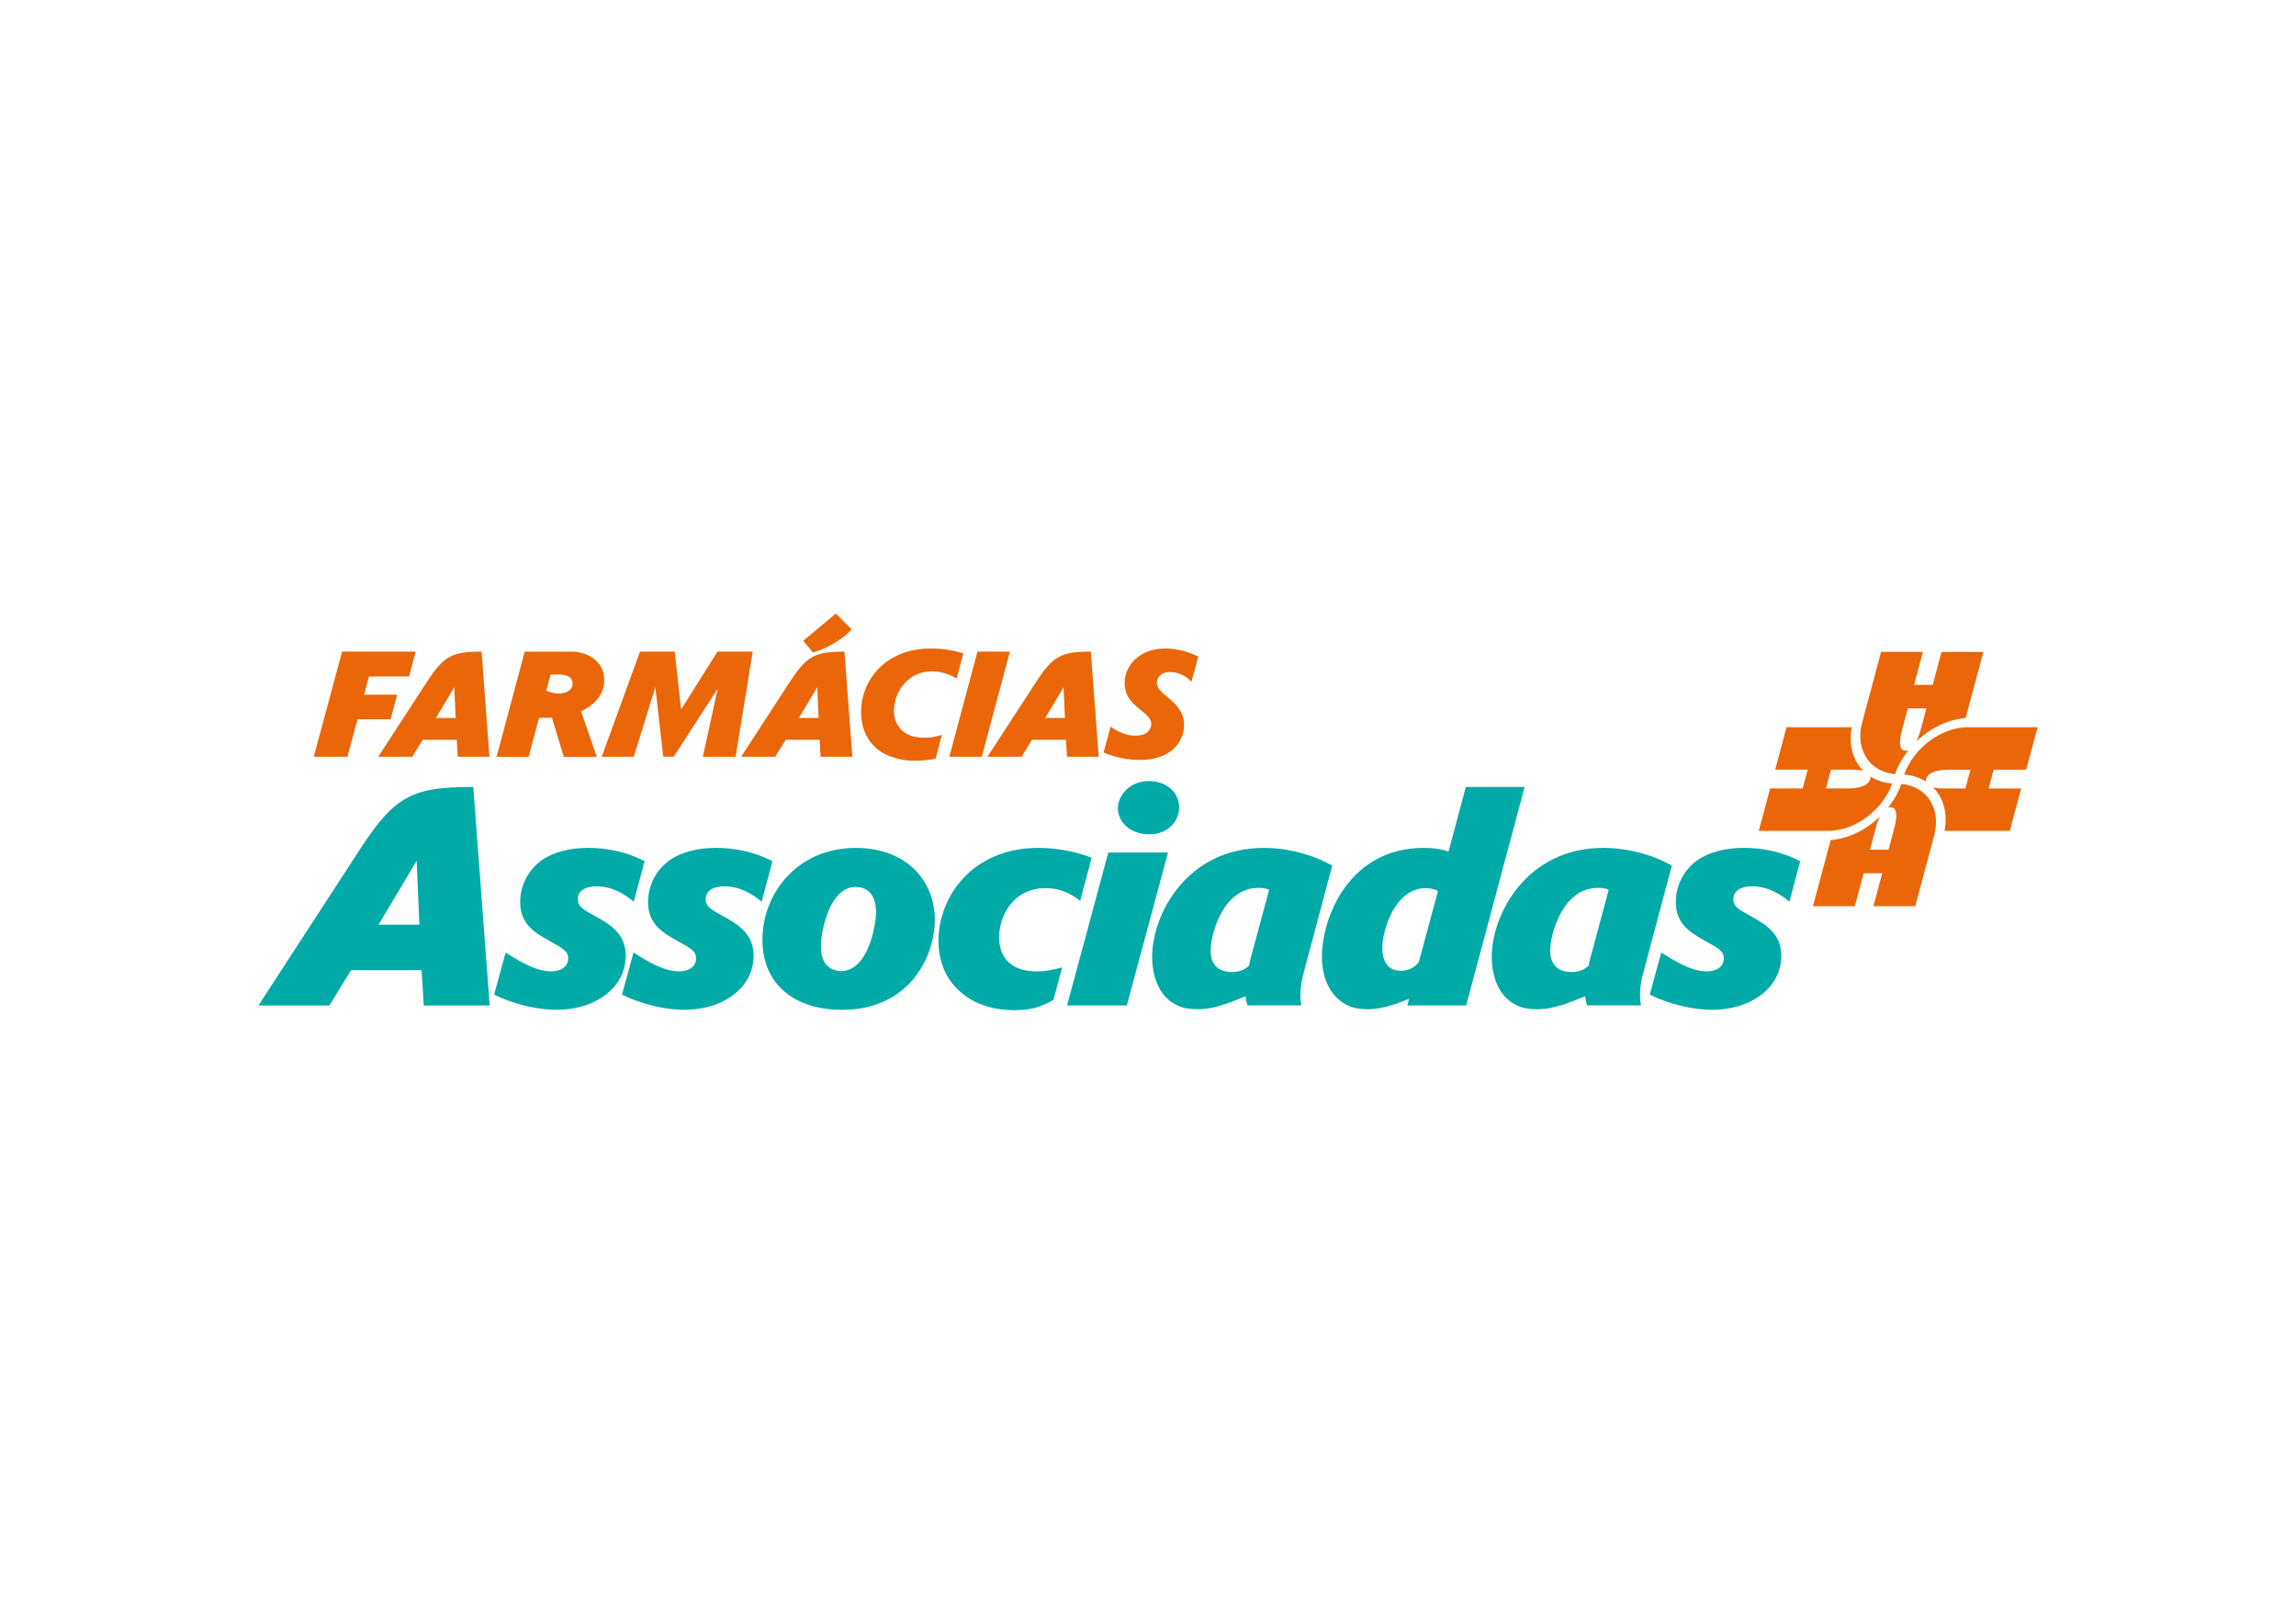<?xml version="1.0" encoding="utf-8"?>
<!-- Generator: Adobe Illustrator 24.0.2, SVG Export Plug-In . SVG Version: 6.00 Build 0)  -->
<svg version="1.1" id="Layer_1" xmlns="http://www.w3.org/2000/svg" xmlns:xlink="http://www.w3.org/1999/xlink" x="0px" y="0px"
	 viewBox="0 0 841.89 595.28" style="enable-background:new 0 0 841.89 595.28;" xml:space="preserve">
<style type="text/css">
	.st0{fill:#004E9C;}
	.st1{fill-rule:evenodd;clip-rule:evenodd;fill:#F18F2D;}
	.st2{fill-rule:evenodd;clip-rule:evenodd;fill:#31A847;}
	.st3{fill:#EB1B2E;}
	.st4{fill:#2E3190;}
	.st5{fill:#231F20;}
	.st6{fill:#524F9F;}
	.st7{fill-rule:evenodd;clip-rule:evenodd;fill:#D82432;}
	.st8{fill-rule:evenodd;clip-rule:evenodd;fill:#08542A;}
	.st9{fill-rule:evenodd;clip-rule:evenodd;fill:#003659;}
	.st10{fill:#00ACB4;}
	.st11{fill-rule:evenodd;clip-rule:evenodd;fill:#D32E12;}
	.st12{fill-rule:evenodd;clip-rule:evenodd;fill:#201C6F;}
	.st13{fill-rule:evenodd;clip-rule:evenodd;fill:#88C43E;}
	.st14{fill:#201C6F;}
	.st15{fill:#009AD7;}
	.st16{fill:#FFC905;}
	
		.st17{fill-rule:evenodd;clip-rule:evenodd;fill:#FFFFFF;stroke:#000000;stroke-width:0.037;stroke-linecap:square;stroke-miterlimit:10;}
	.st18{fill:#E10613;}
	.st19{fill-rule:evenodd;clip-rule:evenodd;fill:#A8C711;}
	.st20{fill-rule:evenodd;clip-rule:evenodd;fill:#1B3F90;}
	.st21{fill:#A8C711;}
	.st22{fill:#1B3F90;}
	.st23{fill:#EC1B23;}
	.st24{fill:#114263;}
	.st25{fill:#57585A;}
	.st26{fill:#6C6D70;}
	.st27{fill:#C3141B;}
	.st28{fill-rule:evenodd;clip-rule:evenodd;fill:#C3141B;}
	.st29{fill:#FDFDFD;}
	.st30{fill:#6C6D71;}
	.st31{fill-rule:evenodd;clip-rule:evenodd;fill:#92BF1F;}
	.st32{fill:#312781;}
	.st33{fill:#EB0C6E;}
	.st34{fill:#034EA0;}
	.st35{fill-rule:evenodd;clip-rule:evenodd;fill:#FDFDFD;}
	.st36{fill-rule:evenodd;clip-rule:evenodd;fill:#CFE299;}
	.st37{fill-rule:evenodd;clip-rule:evenodd;fill:#A4CD37;}
	.st38{fill-rule:evenodd;clip-rule:evenodd;fill:#005E9C;}
	.st39{fill:none;stroke:#005E9C;stroke-width:18.652;stroke-miterlimit:10;}
	.st40{fill-rule:evenodd;clip-rule:evenodd;fill:#EC1B23;}
	.st41{fill-rule:evenodd;clip-rule:evenodd;fill:#FFFFFF;}
	.st42{fill-rule:evenodd;clip-rule:evenodd;fill:#224050;}
	.st43{fill-rule:evenodd;clip-rule:evenodd;fill:#D4166F;}
	.st44{fill-rule:evenodd;clip-rule:evenodd;fill:#0099A2;}
	.st45{fill-rule:evenodd;clip-rule:evenodd;fill:#0086CA;}
	.st46{fill:#00AAA7;}
	.st47{fill:#EA6608;}
	.st48{fill:#002F67;}
	.st49{fill:#1B1C20;}
	.st50{fill:#E30081;}
	.st51{fill:#009EB5;}
	.st52{fill-rule:evenodd;clip-rule:evenodd;fill:#00614F;}
	.st53{fill-rule:evenodd;clip-rule:evenodd;fill:#C72342;}
	.st54{fill-rule:evenodd;clip-rule:evenodd;fill:#EC1745;}
	.st55{fill:#C72342;}
	.st56{fill-rule:evenodd;clip-rule:evenodd;fill:#1D1D1B;}
	.st57{fill-rule:evenodd;clip-rule:evenodd;fill:#E10613;}
	.st58{fill-rule:evenodd;clip-rule:evenodd;fill:#009440;stroke:#FFFFFF;stroke-width:1.133;stroke-miterlimit:22.926;}
	.st59{fill-rule:evenodd;clip-rule:evenodd;fill:#009440;}
	.st60{fill-rule:evenodd;clip-rule:evenodd;fill:#C41015;}
	.st61{fill-rule:evenodd;clip-rule:evenodd;fill:#2B2725;}
	.st62{fill-rule:evenodd;clip-rule:evenodd;fill:#FF9B04;}
	.st63{fill-rule:evenodd;clip-rule:evenodd;fill:#F04F12;}
	.st64{fill-rule:evenodd;clip-rule:evenodd;fill:#E62714;}
	.st65{fill-rule:evenodd;clip-rule:evenodd;fill:#FB7216;}
	.st66{fill-rule:evenodd;clip-rule:evenodd;fill:#FFCF00;}
	.st67{fill-rule:evenodd;clip-rule:evenodd;fill:#FD850C;}
	.st68{fill-rule:evenodd;clip-rule:evenodd;fill:#78BF93;}
	.st69{fill-rule:evenodd;clip-rule:evenodd;fill:#312781;}
	.st70{fill:#78BF93;}
	.st71{fill-rule:evenodd;clip-rule:evenodd;fill:#00657D;}
	.st72{fill-rule:evenodd;clip-rule:evenodd;fill:#B02C6A;}
	.st73{fill-rule:evenodd;clip-rule:evenodd;fill:#A4A8AB;}
	.st74{fill:#A4A8AB;}
	.st75{fill-rule:evenodd;clip-rule:evenodd;fill:#FFF000;}
	
		.st76{fill-rule:evenodd;clip-rule:evenodd;fill:#41C6F3;stroke:#00B8F0;stroke-width:0.595;stroke-linejoin:round;stroke-miterlimit:10;}
	.st77{fill:none;stroke:#A9DFF8;stroke-width:1.502;stroke-miterlimit:10;}
	.st78{fill:#0066B2;}
	.st79{fill:#A5A8AA;}
	.st80{clip-path:url(#SVGID_6_);fill:#EC1B23;}
	.st81{clip-path:url(#SVGID_6_);fill:#EB1B23;}
	.st82{clip-path:url(#SVGID_6_);fill:#EA1B23;}
	.st83{clip-path:url(#SVGID_6_);fill:#EA1A22;}
	.st84{clip-path:url(#SVGID_6_);fill:#E91A22;}
	.st85{clip-path:url(#SVGID_6_);fill:#E81A22;}
	.st86{clip-path:url(#SVGID_6_);fill:#E71A22;}
	.st87{clip-path:url(#SVGID_6_);fill:#E61A22;}
	.st88{clip-path:url(#SVGID_6_);fill:#E61921;}
	.st89{clip-path:url(#SVGID_6_);fill:#E51921;}
	.st90{clip-path:url(#SVGID_6_);fill:#E41921;}
	.st91{clip-path:url(#SVGID_6_);fill:#E31921;}
	.st92{clip-path:url(#SVGID_6_);fill:#E21921;}
	.st93{clip-path:url(#SVGID_6_);fill:#E21820;}
	.st94{clip-path:url(#SVGID_6_);fill:#E11820;}
	.st95{clip-path:url(#SVGID_6_);fill:#E01820;}
	.st96{clip-path:url(#SVGID_6_);fill:#DF1820;}
	.st97{clip-path:url(#SVGID_6_);fill:#DE171F;}
	.st98{clip-path:url(#SVGID_6_);fill:#DD171F;}
	.st99{clip-path:url(#SVGID_6_);fill:#DC171F;}
	.st100{clip-path:url(#SVGID_6_);fill:#DB171F;}
	.st101{clip-path:url(#SVGID_6_);fill:#DA161E;}
	.st102{clip-path:url(#SVGID_6_);fill:#D9161E;}
	.st103{clip-path:url(#SVGID_6_);fill:#D8161E;}
	.st104{clip-path:url(#SVGID_6_);fill:#D7161E;}
	.st105{clip-path:url(#SVGID_6_);fill:#D7151D;}
	.st106{clip-path:url(#SVGID_6_);fill:#D6151D;}
	.st107{clip-path:url(#SVGID_6_);fill:#D5151D;}
	.st108{clip-path:url(#SVGID_6_);fill:#D4151D;}
	.st109{clip-path:url(#SVGID_6_);fill:#D3151D;}
	.st110{clip-path:url(#SVGID_6_);fill:#D2141C;}
	.st111{clip-path:url(#SVGID_6_);fill:#D1141C;}
	.st112{clip-path:url(#SVGID_6_);fill:#D0141C;}
	.st113{clip-path:url(#SVGID_6_);fill:#CF141C;}
	.st114{clip-path:url(#SVGID_6_);fill:#CF131B;}
	.st115{clip-path:url(#SVGID_6_);fill:#CE131B;}
	.st116{clip-path:url(#SVGID_6_);fill:#CD131B;}
	.st117{clip-path:url(#SVGID_6_);fill:#CC131B;}
	.st118{clip-path:url(#SVGID_6_);fill:#CB131B;}
	.st119{clip-path:url(#SVGID_6_);fill:#CB121A;}
	.st120{clip-path:url(#SVGID_6_);fill:#CA121A;}
	.st121{clip-path:url(#SVGID_6_);fill:#C9121A;}
	.st122{clip-path:url(#SVGID_6_);fill:#C8121A;}
	.st123{clip-path:url(#SVGID_6_);fill:#C7121A;}
	.st124{clip-path:url(#SVGID_6_);fill:#C71119;}
	.st125{clip-path:url(#SVGID_6_);fill:#C61119;}
	.st126{clip-path:url(#SVGID_6_);fill:#C51119;}
	.st127{clip-path:url(#SVGID_6_);fill:#C41119;}
	.st128{clip-path:url(#SVGID_6_);fill:#C31119;}
	.st129{clip-path:url(#SVGID_6_);fill:#C31018;}
	.st130{clip-path:url(#SVGID_6_);fill:#C21018;}
	.st131{clip-path:url(#SVGID_6_);fill:#C11018;}
	.st132{clip-path:url(#SVGID_6_);fill:#C01018;}
	.st133{clip-path:url(#SVGID_6_);fill:#BF1018;}
	.st134{clip-path:url(#SVGID_6_);fill:#BF0F17;}
	.st135{clip-path:url(#SVGID_6_);fill:#BE0F17;}
	.st136{clip-path:url(#SVGID_6_);fill:#BD0F17;}
	.st137{clip-path:url(#SVGID_6_);fill:#BC0F17;}
	.st138{clip-path:url(#SVGID_6_);fill:#BB0E16;}
	.st139{clip-path:url(#SVGID_6_);fill:#BA0E16;}
	.st140{clip-path:url(#SVGID_6_);fill:#B90E16;}
	.st141{clip-path:url(#SVGID_6_);fill:#B80E16;}
	.st142{clip-path:url(#SVGID_6_);fill:#B70E16;}
	.st143{clip-path:url(#SVGID_6_);fill:#B70D15;}
	.st144{clip-path:url(#SVGID_6_);fill:#B60D15;}
	.st145{clip-path:url(#SVGID_6_);fill:#B50D15;}
	.st146{clip-path:url(#SVGID_6_);fill:#B40D15;}
	.st147{clip-path:url(#SVGID_6_);fill:#B30C14;}
	.st148{clip-path:url(#SVGID_6_);fill:#B20C14;}
	.st149{clip-path:url(#SVGID_6_);fill:#B10C14;}
	.st150{clip-path:url(#SVGID_6_);fill:#B00C14;}
	.st151{clip-path:url(#SVGID_6_);fill:#AF0B13;}
	.st152{clip-path:url(#SVGID_6_);fill:#AE0B13;}
	.st153{clip-path:url(#SVGID_6_);fill:#AD0B13;}
	.st154{clip-path:url(#SVGID_6_);fill:#AC0B13;}
	.st155{clip-path:url(#SVGID_6_);fill:#AC0A12;}
	.st156{clip-path:url(#SVGID_6_);fill:#AB0A12;}
	.st157{clip-path:url(#SVGID_6_);fill:#AA0A12;}
	.st158{clip-path:url(#SVGID_6_);fill:#A90A12;}
	.st159{clip-path:url(#SVGID_6_);fill:#A80A12;}
	.st160{clip-path:url(#SVGID_6_);fill:#A80911;}
	.st161{clip-path:url(#SVGID_6_);fill:#A70911;}
	.st162{clip-path:url(#SVGID_6_);fill:#A60911;}
	.st163{clip-path:url(#SVGID_6_);fill:#A50911;}
	.st164{clip-path:url(#SVGID_6_);fill:#A40911;}
	.st165{clip-path:url(#SVGID_6_);fill:#A40810;}
	.st166{clip-path:url(#SVGID_6_);fill:#A30810;}
	.st167{clip-path:url(#SVGID_6_);fill:#A20810;}
	.st168{clip-path:url(#SVGID_8_);fill:#EC1B23;}
	.st169{clip-path:url(#SVGID_8_);fill:#EB1B23;}
	.st170{clip-path:url(#SVGID_8_);fill:#EA1B23;}
	.st171{clip-path:url(#SVGID_8_);fill:#EA1A22;}
	.st172{clip-path:url(#SVGID_8_);fill:#E91A22;}
	.st173{clip-path:url(#SVGID_8_);fill:#E81A22;}
	.st174{clip-path:url(#SVGID_8_);fill:#E71A22;}
	.st175{clip-path:url(#SVGID_8_);fill:#E61A22;}
	.st176{clip-path:url(#SVGID_8_);fill:#E61921;}
	.st177{clip-path:url(#SVGID_8_);fill:#E51921;}
	.st178{clip-path:url(#SVGID_8_);fill:#E41921;}
	.st179{clip-path:url(#SVGID_8_);fill:#E31921;}
	.st180{clip-path:url(#SVGID_8_);fill:#E21921;}
	.st181{clip-path:url(#SVGID_8_);fill:#E21820;}
	.st182{clip-path:url(#SVGID_8_);fill:#E11820;}
	.st183{clip-path:url(#SVGID_8_);fill:#E01820;}
	.st184{clip-path:url(#SVGID_8_);fill:#DF1820;}
	.st185{clip-path:url(#SVGID_8_);fill:#DE171F;}
	.st186{clip-path:url(#SVGID_8_);fill:#DD171F;}
	.st187{clip-path:url(#SVGID_8_);fill:#DC171F;}
	.st188{clip-path:url(#SVGID_8_);fill:#DB171F;}
	.st189{clip-path:url(#SVGID_8_);fill:#DA161E;}
	.st190{clip-path:url(#SVGID_8_);fill:#D9161E;}
	.st191{clip-path:url(#SVGID_8_);fill:#D8161E;}
	.st192{clip-path:url(#SVGID_8_);fill:#D7161E;}
	.st193{clip-path:url(#SVGID_8_);fill:#D7151D;}
	.st194{clip-path:url(#SVGID_8_);fill:#D6151D;}
	.st195{clip-path:url(#SVGID_8_);fill:#D5151D;}
	.st196{clip-path:url(#SVGID_8_);fill:#D4151D;}
	.st197{clip-path:url(#SVGID_8_);fill:#D3151D;}
	.st198{clip-path:url(#SVGID_8_);fill:#D2141C;}
	.st199{clip-path:url(#SVGID_8_);fill:#D1141C;}
	.st200{clip-path:url(#SVGID_8_);fill:#D0141C;}
	.st201{clip-path:url(#SVGID_8_);fill:#CF141C;}
	.st202{clip-path:url(#SVGID_8_);fill:#CF131B;}
	.st203{clip-path:url(#SVGID_8_);fill:#CE131B;}
	.st204{clip-path:url(#SVGID_8_);fill:#CD131B;}
	.st205{clip-path:url(#SVGID_8_);fill:#CC131B;}
	.st206{clip-path:url(#SVGID_8_);fill:#CB131B;}
	.st207{clip-path:url(#SVGID_8_);fill:#CB121A;}
	.st208{clip-path:url(#SVGID_8_);fill:#CA121A;}
	.st209{clip-path:url(#SVGID_8_);fill:#C9121A;}
	.st210{clip-path:url(#SVGID_8_);fill:#C8121A;}
	.st211{clip-path:url(#SVGID_8_);fill:#C7121A;}
	.st212{clip-path:url(#SVGID_8_);fill:#C71119;}
	.st213{clip-path:url(#SVGID_8_);fill:#C61119;}
	.st214{clip-path:url(#SVGID_8_);fill:#C51119;}
	.st215{clip-path:url(#SVGID_8_);fill:#C41119;}
	.st216{clip-path:url(#SVGID_8_);fill:#C31119;}
	.st217{clip-path:url(#SVGID_8_);fill:#C31018;}
	.st218{clip-path:url(#SVGID_8_);fill:#C21018;}
	.st219{clip-path:url(#SVGID_8_);fill:#C11018;}
	.st220{clip-path:url(#SVGID_8_);fill:#C01018;}
	.st221{clip-path:url(#SVGID_8_);fill:#BF1018;}
	.st222{clip-path:url(#SVGID_8_);fill:#BF0F17;}
	.st223{clip-path:url(#SVGID_8_);fill:#BE0F17;}
	.st224{clip-path:url(#SVGID_8_);fill:#BD0F17;}
	.st225{clip-path:url(#SVGID_8_);fill:#BC0F17;}
	.st226{clip-path:url(#SVGID_8_);fill:#BB0E16;}
	.st227{clip-path:url(#SVGID_8_);fill:#BA0E16;}
	.st228{clip-path:url(#SVGID_8_);fill:#B90E16;}
	.st229{clip-path:url(#SVGID_8_);fill:#B80E16;}
	.st230{clip-path:url(#SVGID_8_);fill:#B70E16;}
	.st231{clip-path:url(#SVGID_8_);fill:#B70D15;}
	.st232{clip-path:url(#SVGID_8_);fill:#B60D15;}
	.st233{clip-path:url(#SVGID_8_);fill:#B50D15;}
	.st234{clip-path:url(#SVGID_8_);fill:#B40D15;}
	.st235{clip-path:url(#SVGID_8_);fill:#B30C14;}
	.st236{clip-path:url(#SVGID_8_);fill:#B20C14;}
	.st237{clip-path:url(#SVGID_8_);fill:#B10C14;}
	.st238{clip-path:url(#SVGID_8_);fill:#B00C14;}
	.st239{clip-path:url(#SVGID_8_);fill:#AF0B13;}
	.st240{clip-path:url(#SVGID_8_);fill:#AE0B13;}
	.st241{clip-path:url(#SVGID_8_);fill:#AD0B13;}
	.st242{clip-path:url(#SVGID_8_);fill:#AC0B13;}
	.st243{clip-path:url(#SVGID_8_);fill:#AC0A12;}
	.st244{clip-path:url(#SVGID_8_);fill:#AB0A12;}
	.st245{clip-path:url(#SVGID_8_);fill:#AA0A12;}
	.st246{clip-path:url(#SVGID_8_);fill:#A90A12;}
	.st247{clip-path:url(#SVGID_8_);fill:#A80A12;}
	.st248{clip-path:url(#SVGID_8_);fill:#A80911;}
	.st249{clip-path:url(#SVGID_8_);fill:#A70911;}
	.st250{clip-path:url(#SVGID_8_);fill:#A60911;}
	.st251{clip-path:url(#SVGID_8_);fill:#A50911;}
	.st252{clip-path:url(#SVGID_8_);fill:#A40911;}
	.st253{clip-path:url(#SVGID_8_);fill:#A40810;}
	.st254{clip-path:url(#SVGID_8_);fill:#A30810;}
	.st255{clip-path:url(#SVGID_8_);fill:#A20810;}
	.st256{clip-path:url(#SVGID_10_);fill:#EC1B23;}
	.st257{clip-path:url(#SVGID_10_);fill:#EB1B23;}
	.st258{clip-path:url(#SVGID_10_);fill:#EA1B23;}
	.st259{clip-path:url(#SVGID_10_);fill:#EA1A22;}
	.st260{clip-path:url(#SVGID_10_);fill:#E91A22;}
	.st261{clip-path:url(#SVGID_10_);fill:#E81A22;}
	.st262{clip-path:url(#SVGID_10_);fill:#E71A22;}
	.st263{clip-path:url(#SVGID_10_);fill:#E61A22;}
	.st264{clip-path:url(#SVGID_10_);fill:#E61921;}
	.st265{clip-path:url(#SVGID_10_);fill:#E51921;}
	.st266{clip-path:url(#SVGID_10_);fill:#E41921;}
	.st267{clip-path:url(#SVGID_10_);fill:#E31921;}
	.st268{clip-path:url(#SVGID_10_);fill:#E21921;}
	.st269{clip-path:url(#SVGID_10_);fill:#E21820;}
	.st270{clip-path:url(#SVGID_10_);fill:#E11820;}
	.st271{clip-path:url(#SVGID_10_);fill:#E01820;}
	.st272{clip-path:url(#SVGID_10_);fill:#DF1820;}
	.st273{clip-path:url(#SVGID_10_);fill:#DE171F;}
	.st274{clip-path:url(#SVGID_10_);fill:#DD171F;}
	.st275{clip-path:url(#SVGID_10_);fill:#DC171F;}
	.st276{clip-path:url(#SVGID_10_);fill:#DB171F;}
	.st277{clip-path:url(#SVGID_10_);fill:#DA161E;}
	.st278{clip-path:url(#SVGID_10_);fill:#D9161E;}
	.st279{clip-path:url(#SVGID_10_);fill:#D8161E;}
	.st280{clip-path:url(#SVGID_10_);fill:#D7161E;}
	.st281{clip-path:url(#SVGID_10_);fill:#D7151D;}
	.st282{clip-path:url(#SVGID_10_);fill:#D6151D;}
	.st283{clip-path:url(#SVGID_10_);fill:#D5151D;}
	.st284{clip-path:url(#SVGID_10_);fill:#D4151D;}
	.st285{clip-path:url(#SVGID_10_);fill:#D3151D;}
	.st286{clip-path:url(#SVGID_10_);fill:#D2141C;}
	.st287{clip-path:url(#SVGID_10_);fill:#D1141C;}
	.st288{clip-path:url(#SVGID_10_);fill:#D0141C;}
	.st289{clip-path:url(#SVGID_10_);fill:#CF141C;}
	.st290{clip-path:url(#SVGID_10_);fill:#CF131B;}
	.st291{clip-path:url(#SVGID_10_);fill:#CE131B;}
	.st292{clip-path:url(#SVGID_10_);fill:#CD131B;}
	.st293{clip-path:url(#SVGID_10_);fill:#CC131B;}
	.st294{clip-path:url(#SVGID_10_);fill:#CB131B;}
	.st295{clip-path:url(#SVGID_10_);fill:#CB121A;}
	.st296{clip-path:url(#SVGID_10_);fill:#CA121A;}
	.st297{clip-path:url(#SVGID_10_);fill:#C9121A;}
	.st298{clip-path:url(#SVGID_10_);fill:#C8121A;}
	.st299{clip-path:url(#SVGID_10_);fill:#C7121A;}
	.st300{clip-path:url(#SVGID_10_);fill:#C71119;}
	.st301{clip-path:url(#SVGID_10_);fill:#C61119;}
	.st302{clip-path:url(#SVGID_10_);fill:#C51119;}
	.st303{clip-path:url(#SVGID_10_);fill:#C41119;}
	.st304{clip-path:url(#SVGID_10_);fill:#C31119;}
	.st305{clip-path:url(#SVGID_10_);fill:#C31018;}
	.st306{clip-path:url(#SVGID_10_);fill:#C21018;}
	.st307{clip-path:url(#SVGID_10_);fill:#C11018;}
	.st308{clip-path:url(#SVGID_10_);fill:#C01018;}
	.st309{clip-path:url(#SVGID_10_);fill:#BF1018;}
	.st310{clip-path:url(#SVGID_10_);fill:#BF0F17;}
	.st311{clip-path:url(#SVGID_10_);fill:#BE0F17;}
	.st312{clip-path:url(#SVGID_10_);fill:#BD0F17;}
	.st313{clip-path:url(#SVGID_10_);fill:#BC0F17;}
	.st314{clip-path:url(#SVGID_10_);fill:#BB0E16;}
	.st315{clip-path:url(#SVGID_10_);fill:#BA0E16;}
	.st316{clip-path:url(#SVGID_10_);fill:#B90E16;}
	.st317{clip-path:url(#SVGID_10_);fill:#B80E16;}
	.st318{clip-path:url(#SVGID_10_);fill:#B70E16;}
	.st319{clip-path:url(#SVGID_10_);fill:#B70D15;}
	.st320{clip-path:url(#SVGID_10_);fill:#B60D15;}
	.st321{clip-path:url(#SVGID_10_);fill:#B50D15;}
	.st322{clip-path:url(#SVGID_10_);fill:#B40D15;}
	.st323{clip-path:url(#SVGID_10_);fill:#B30C14;}
	.st324{clip-path:url(#SVGID_10_);fill:#B20C14;}
	.st325{clip-path:url(#SVGID_10_);fill:#B10C14;}
	.st326{clip-path:url(#SVGID_10_);fill:#B00C14;}
	.st327{clip-path:url(#SVGID_10_);fill:#AF0B13;}
	.st328{clip-path:url(#SVGID_10_);fill:#AE0B13;}
	.st329{clip-path:url(#SVGID_10_);fill:#AD0B13;}
	.st330{clip-path:url(#SVGID_10_);fill:#AC0B13;}
	.st331{clip-path:url(#SVGID_10_);fill:#AC0A12;}
	.st332{clip-path:url(#SVGID_10_);fill:#AB0A12;}
	.st333{clip-path:url(#SVGID_10_);fill:#AA0A12;}
	.st334{clip-path:url(#SVGID_10_);fill:#A90A12;}
	.st335{clip-path:url(#SVGID_10_);fill:#A80A12;}
	.st336{clip-path:url(#SVGID_10_);fill:#A80911;}
	.st337{clip-path:url(#SVGID_10_);fill:#A70911;}
	.st338{clip-path:url(#SVGID_10_);fill:#A60911;}
	.st339{clip-path:url(#SVGID_10_);fill:#A50911;}
	.st340{clip-path:url(#SVGID_10_);fill:#A40911;}
	.st341{clip-path:url(#SVGID_10_);fill:#A40810;}
	.st342{clip-path:url(#SVGID_10_);fill:#A30810;}
	.st343{clip-path:url(#SVGID_10_);fill:#A20810;}
	.st344{clip-path:url(#SVGID_12_);fill:#EC1B23;}
	.st345{clip-path:url(#SVGID_12_);fill:#EB1B23;}
	.st346{clip-path:url(#SVGID_12_);fill:#EA1B23;}
	.st347{clip-path:url(#SVGID_12_);fill:#EA1A22;}
	.st348{clip-path:url(#SVGID_12_);fill:#E91A22;}
	.st349{clip-path:url(#SVGID_12_);fill:#E81A22;}
	.st350{clip-path:url(#SVGID_12_);fill:#E71A22;}
	.st351{clip-path:url(#SVGID_12_);fill:#E61A22;}
	.st352{clip-path:url(#SVGID_12_);fill:#E61921;}
	.st353{clip-path:url(#SVGID_12_);fill:#E51921;}
	.st354{clip-path:url(#SVGID_12_);fill:#E41921;}
	.st355{clip-path:url(#SVGID_12_);fill:#E31921;}
	.st356{clip-path:url(#SVGID_12_);fill:#E21921;}
	.st357{clip-path:url(#SVGID_12_);fill:#E21820;}
	.st358{clip-path:url(#SVGID_12_);fill:#E11820;}
	.st359{clip-path:url(#SVGID_12_);fill:#E01820;}
	.st360{clip-path:url(#SVGID_12_);fill:#DF1820;}
	.st361{clip-path:url(#SVGID_12_);fill:#DE171F;}
	.st362{clip-path:url(#SVGID_12_);fill:#DD171F;}
	.st363{clip-path:url(#SVGID_12_);fill:#DC171F;}
	.st364{clip-path:url(#SVGID_12_);fill:#DB171F;}
	.st365{clip-path:url(#SVGID_12_);fill:#DA161E;}
	.st366{clip-path:url(#SVGID_12_);fill:#D9161E;}
	.st367{clip-path:url(#SVGID_12_);fill:#D8161E;}
	.st368{clip-path:url(#SVGID_12_);fill:#D7161E;}
	.st369{clip-path:url(#SVGID_12_);fill:#D7151D;}
	.st370{clip-path:url(#SVGID_12_);fill:#D6151D;}
	.st371{clip-path:url(#SVGID_12_);fill:#D5151D;}
	.st372{clip-path:url(#SVGID_12_);fill:#D4151D;}
	.st373{clip-path:url(#SVGID_12_);fill:#D3151D;}
	.st374{clip-path:url(#SVGID_12_);fill:#D2141C;}
	.st375{clip-path:url(#SVGID_12_);fill:#D1141C;}
	.st376{clip-path:url(#SVGID_12_);fill:#D0141C;}
	.st377{clip-path:url(#SVGID_12_);fill:#CF141C;}
	.st378{clip-path:url(#SVGID_12_);fill:#CF131B;}
	.st379{clip-path:url(#SVGID_12_);fill:#CE131B;}
	.st380{clip-path:url(#SVGID_12_);fill:#CD131B;}
	.st381{clip-path:url(#SVGID_12_);fill:#CC131B;}
	.st382{clip-path:url(#SVGID_12_);fill:#CB131B;}
	.st383{clip-path:url(#SVGID_12_);fill:#CB121A;}
	.st384{clip-path:url(#SVGID_12_);fill:#CA121A;}
	.st385{clip-path:url(#SVGID_12_);fill:#C9121A;}
	.st386{clip-path:url(#SVGID_12_);fill:#C8121A;}
	.st387{clip-path:url(#SVGID_12_);fill:#C7121A;}
	.st388{clip-path:url(#SVGID_12_);fill:#C71119;}
	.st389{clip-path:url(#SVGID_12_);fill:#C61119;}
	.st390{clip-path:url(#SVGID_12_);fill:#C51119;}
	.st391{clip-path:url(#SVGID_12_);fill:#C41119;}
	.st392{clip-path:url(#SVGID_12_);fill:#C31119;}
	.st393{clip-path:url(#SVGID_12_);fill:#C31018;}
	.st394{clip-path:url(#SVGID_12_);fill:#C21018;}
	.st395{clip-path:url(#SVGID_12_);fill:#C11018;}
	.st396{clip-path:url(#SVGID_12_);fill:#C01018;}
	.st397{clip-path:url(#SVGID_12_);fill:#BF1018;}
	.st398{clip-path:url(#SVGID_12_);fill:#BF0F17;}
	.st399{clip-path:url(#SVGID_12_);fill:#BE0F17;}
	.st400{clip-path:url(#SVGID_12_);fill:#BD0F17;}
	.st401{clip-path:url(#SVGID_12_);fill:#BC0F17;}
	.st402{clip-path:url(#SVGID_12_);fill:#BB0E16;}
	.st403{clip-path:url(#SVGID_12_);fill:#BA0E16;}
	.st404{clip-path:url(#SVGID_12_);fill:#B90E16;}
	.st405{clip-path:url(#SVGID_12_);fill:#B80E16;}
	.st406{clip-path:url(#SVGID_12_);fill:#B70E16;}
	.st407{clip-path:url(#SVGID_12_);fill:#B70D15;}
	.st408{clip-path:url(#SVGID_12_);fill:#B60D15;}
	.st409{clip-path:url(#SVGID_12_);fill:#B50D15;}
	.st410{clip-path:url(#SVGID_12_);fill:#B40D15;}
	.st411{clip-path:url(#SVGID_12_);fill:#B30C14;}
	.st412{clip-path:url(#SVGID_12_);fill:#B20C14;}
	.st413{clip-path:url(#SVGID_12_);fill:#B10C14;}
	.st414{clip-path:url(#SVGID_12_);fill:#B00C14;}
	.st415{clip-path:url(#SVGID_12_);fill:#AF0B13;}
	.st416{clip-path:url(#SVGID_12_);fill:#AE0B13;}
	.st417{clip-path:url(#SVGID_12_);fill:#AD0B13;}
	.st418{clip-path:url(#SVGID_12_);fill:#AC0B13;}
	.st419{clip-path:url(#SVGID_12_);fill:#AC0A12;}
	.st420{clip-path:url(#SVGID_12_);fill:#AB0A12;}
	.st421{clip-path:url(#SVGID_12_);fill:#AA0A12;}
	.st422{clip-path:url(#SVGID_12_);fill:#A90A12;}
	.st423{clip-path:url(#SVGID_12_);fill:#A80A12;}
	.st424{clip-path:url(#SVGID_12_);fill:#A80911;}
	.st425{clip-path:url(#SVGID_12_);fill:#A70911;}
	.st426{clip-path:url(#SVGID_12_);fill:#A60911;}
	.st427{clip-path:url(#SVGID_12_);fill:#A50911;}
	.st428{clip-path:url(#SVGID_12_);fill:#A40911;}
	.st429{clip-path:url(#SVGID_12_);fill:#A40810;}
	.st430{clip-path:url(#SVGID_12_);fill:#A30810;}
	.st431{clip-path:url(#SVGID_12_);fill:#A20810;}
	.st432{clip-path:url(#SVGID_14_);fill:#EC1B23;}
	.st433{clip-path:url(#SVGID_14_);fill:#EB1B23;}
	.st434{clip-path:url(#SVGID_14_);fill:#EA1B23;}
	.st435{clip-path:url(#SVGID_14_);fill:#EA1A22;}
	.st436{clip-path:url(#SVGID_14_);fill:#E91A22;}
	.st437{clip-path:url(#SVGID_14_);fill:#E81A22;}
	.st438{clip-path:url(#SVGID_14_);fill:#E71A22;}
	.st439{clip-path:url(#SVGID_14_);fill:#E61A22;}
	.st440{clip-path:url(#SVGID_14_);fill:#E61921;}
	.st441{clip-path:url(#SVGID_14_);fill:#E51921;}
	.st442{clip-path:url(#SVGID_14_);fill:#E41921;}
	.st443{clip-path:url(#SVGID_14_);fill:#E31921;}
	.st444{clip-path:url(#SVGID_14_);fill:#E21921;}
	.st445{clip-path:url(#SVGID_14_);fill:#E21820;}
	.st446{clip-path:url(#SVGID_14_);fill:#E11820;}
	.st447{clip-path:url(#SVGID_14_);fill:#E01820;}
	.st448{clip-path:url(#SVGID_14_);fill:#DF1820;}
	.st449{clip-path:url(#SVGID_14_);fill:#DE171F;}
	.st450{clip-path:url(#SVGID_14_);fill:#DD171F;}
	.st451{clip-path:url(#SVGID_14_);fill:#DC171F;}
	.st452{clip-path:url(#SVGID_14_);fill:#DB171F;}
	.st453{clip-path:url(#SVGID_14_);fill:#DA161E;}
	.st454{clip-path:url(#SVGID_14_);fill:#D9161E;}
	.st455{clip-path:url(#SVGID_14_);fill:#D8161E;}
	.st456{clip-path:url(#SVGID_14_);fill:#D7161E;}
	.st457{clip-path:url(#SVGID_14_);fill:#D7151D;}
	.st458{clip-path:url(#SVGID_14_);fill:#D6151D;}
	.st459{clip-path:url(#SVGID_14_);fill:#D5151D;}
	.st460{clip-path:url(#SVGID_14_);fill:#D4151D;}
	.st461{clip-path:url(#SVGID_14_);fill:#D3151D;}
	.st462{clip-path:url(#SVGID_14_);fill:#D2141C;}
	.st463{clip-path:url(#SVGID_14_);fill:#D1141C;}
	.st464{clip-path:url(#SVGID_14_);fill:#D0141C;}
	.st465{clip-path:url(#SVGID_14_);fill:#CF141C;}
	.st466{clip-path:url(#SVGID_14_);fill:#CF131B;}
	.st467{clip-path:url(#SVGID_14_);fill:#CE131B;}
	.st468{clip-path:url(#SVGID_14_);fill:#CD131B;}
	.st469{clip-path:url(#SVGID_14_);fill:#CC131B;}
	.st470{clip-path:url(#SVGID_14_);fill:#CB131B;}
	.st471{clip-path:url(#SVGID_14_);fill:#CB121A;}
	.st472{clip-path:url(#SVGID_14_);fill:#CA121A;}
	.st473{clip-path:url(#SVGID_14_);fill:#C9121A;}
	.st474{clip-path:url(#SVGID_14_);fill:#C8121A;}
	.st475{clip-path:url(#SVGID_14_);fill:#C7121A;}
	.st476{clip-path:url(#SVGID_14_);fill:#C71119;}
	.st477{clip-path:url(#SVGID_14_);fill:#C61119;}
	.st478{clip-path:url(#SVGID_14_);fill:#C51119;}
	.st479{clip-path:url(#SVGID_14_);fill:#C41119;}
	.st480{clip-path:url(#SVGID_14_);fill:#C31119;}
	.st481{clip-path:url(#SVGID_14_);fill:#C31018;}
	.st482{clip-path:url(#SVGID_14_);fill:#C21018;}
	.st483{clip-path:url(#SVGID_14_);fill:#C11018;}
	.st484{clip-path:url(#SVGID_14_);fill:#C01018;}
	.st485{clip-path:url(#SVGID_14_);fill:#BF1018;}
	.st486{clip-path:url(#SVGID_14_);fill:#BF0F17;}
	.st487{clip-path:url(#SVGID_14_);fill:#BE0F17;}
	.st488{clip-path:url(#SVGID_14_);fill:#BD0F17;}
	.st489{clip-path:url(#SVGID_14_);fill:#BC0F17;}
	.st490{clip-path:url(#SVGID_14_);fill:#BB0E16;}
	.st491{clip-path:url(#SVGID_14_);fill:#BA0E16;}
	.st492{clip-path:url(#SVGID_14_);fill:#B90E16;}
	.st493{clip-path:url(#SVGID_14_);fill:#B80E16;}
	.st494{clip-path:url(#SVGID_14_);fill:#B70E16;}
	.st495{clip-path:url(#SVGID_14_);fill:#B70D15;}
	.st496{clip-path:url(#SVGID_14_);fill:#B60D15;}
	.st497{clip-path:url(#SVGID_14_);fill:#B50D15;}
	.st498{clip-path:url(#SVGID_14_);fill:#B40D15;}
	.st499{clip-path:url(#SVGID_14_);fill:#B30C14;}
	.st500{clip-path:url(#SVGID_14_);fill:#B20C14;}
	.st501{clip-path:url(#SVGID_14_);fill:#B10C14;}
	.st502{clip-path:url(#SVGID_14_);fill:#B00C14;}
	.st503{clip-path:url(#SVGID_14_);fill:#AF0B13;}
	.st504{clip-path:url(#SVGID_14_);fill:#AE0B13;}
	.st505{clip-path:url(#SVGID_14_);fill:#AD0B13;}
	.st506{clip-path:url(#SVGID_14_);fill:#AC0B13;}
	.st507{clip-path:url(#SVGID_14_);fill:#AC0A12;}
	.st508{clip-path:url(#SVGID_14_);fill:#AB0A12;}
	.st509{clip-path:url(#SVGID_14_);fill:#AA0A12;}
	.st510{clip-path:url(#SVGID_14_);fill:#A90A12;}
	.st511{clip-path:url(#SVGID_14_);fill:#A80A12;}
	.st512{clip-path:url(#SVGID_14_);fill:#A80911;}
	.st513{clip-path:url(#SVGID_14_);fill:#A70911;}
	.st514{clip-path:url(#SVGID_14_);fill:#A60911;}
	.st515{clip-path:url(#SVGID_14_);fill:#A50911;}
	.st516{clip-path:url(#SVGID_14_);fill:#A40911;}
	.st517{clip-path:url(#SVGID_14_);fill:#A40810;}
	.st518{clip-path:url(#SVGID_14_);fill:#A30810;}
	.st519{clip-path:url(#SVGID_14_);fill:#A20810;}
	.st520{clip-path:url(#SVGID_16_);fill-rule:evenodd;clip-rule:evenodd;fill:#EC1B23;}
	.st521{clip-path:url(#SVGID_16_);fill-rule:evenodd;clip-rule:evenodd;fill:#EB1B23;}
	.st522{clip-path:url(#SVGID_16_);fill-rule:evenodd;clip-rule:evenodd;fill:#EA1B23;}
	.st523{clip-path:url(#SVGID_16_);fill-rule:evenodd;clip-rule:evenodd;fill:#EA1A22;}
	.st524{clip-path:url(#SVGID_16_);fill-rule:evenodd;clip-rule:evenodd;fill:#E91A22;}
	.st525{clip-path:url(#SVGID_16_);fill-rule:evenodd;clip-rule:evenodd;fill:#E81A22;}
	.st526{clip-path:url(#SVGID_16_);fill-rule:evenodd;clip-rule:evenodd;fill:#E71A22;}
	.st527{clip-path:url(#SVGID_16_);fill-rule:evenodd;clip-rule:evenodd;fill:#E61A22;}
	.st528{clip-path:url(#SVGID_16_);fill-rule:evenodd;clip-rule:evenodd;fill:#E61921;}
	.st529{clip-path:url(#SVGID_16_);fill-rule:evenodd;clip-rule:evenodd;fill:#E51921;}
	.st530{clip-path:url(#SVGID_16_);fill-rule:evenodd;clip-rule:evenodd;fill:#E41921;}
	.st531{clip-path:url(#SVGID_16_);fill-rule:evenodd;clip-rule:evenodd;fill:#E31921;}
	.st532{clip-path:url(#SVGID_16_);fill-rule:evenodd;clip-rule:evenodd;fill:#E21921;}
	.st533{clip-path:url(#SVGID_16_);fill-rule:evenodd;clip-rule:evenodd;fill:#E21820;}
	.st534{clip-path:url(#SVGID_16_);fill-rule:evenodd;clip-rule:evenodd;fill:#E11820;}
	.st535{clip-path:url(#SVGID_16_);fill-rule:evenodd;clip-rule:evenodd;fill:#E01820;}
	.st536{clip-path:url(#SVGID_16_);fill-rule:evenodd;clip-rule:evenodd;fill:#DF1820;}
	.st537{clip-path:url(#SVGID_16_);fill-rule:evenodd;clip-rule:evenodd;fill:#DE171F;}
	.st538{clip-path:url(#SVGID_16_);fill-rule:evenodd;clip-rule:evenodd;fill:#DD171F;}
	.st539{clip-path:url(#SVGID_16_);fill-rule:evenodd;clip-rule:evenodd;fill:#DC171F;}
	.st540{clip-path:url(#SVGID_16_);fill-rule:evenodd;clip-rule:evenodd;fill:#DB171F;}
	.st541{clip-path:url(#SVGID_16_);fill-rule:evenodd;clip-rule:evenodd;fill:#DA161E;}
	.st542{clip-path:url(#SVGID_16_);fill-rule:evenodd;clip-rule:evenodd;fill:#D9161E;}
	.st543{clip-path:url(#SVGID_16_);fill-rule:evenodd;clip-rule:evenodd;fill:#D8161E;}
	.st544{clip-path:url(#SVGID_16_);fill-rule:evenodd;clip-rule:evenodd;fill:#D7161E;}
	.st545{clip-path:url(#SVGID_16_);fill-rule:evenodd;clip-rule:evenodd;fill:#D7151D;}
	.st546{clip-path:url(#SVGID_16_);fill-rule:evenodd;clip-rule:evenodd;fill:#D6151D;}
	.st547{clip-path:url(#SVGID_16_);fill-rule:evenodd;clip-rule:evenodd;fill:#D5151D;}
	.st548{clip-path:url(#SVGID_16_);fill-rule:evenodd;clip-rule:evenodd;fill:#D4151D;}
	.st549{clip-path:url(#SVGID_16_);fill-rule:evenodd;clip-rule:evenodd;fill:#D3151D;}
	.st550{clip-path:url(#SVGID_16_);fill-rule:evenodd;clip-rule:evenodd;fill:#D2141C;}
	.st551{clip-path:url(#SVGID_16_);fill-rule:evenodd;clip-rule:evenodd;fill:#D1141C;}
	.st552{clip-path:url(#SVGID_16_);fill-rule:evenodd;clip-rule:evenodd;fill:#D0141C;}
	.st553{clip-path:url(#SVGID_16_);fill-rule:evenodd;clip-rule:evenodd;fill:#CF141C;}
	.st554{clip-path:url(#SVGID_16_);fill-rule:evenodd;clip-rule:evenodd;fill:#CF131B;}
	.st555{clip-path:url(#SVGID_16_);fill-rule:evenodd;clip-rule:evenodd;fill:#CE131B;}
	.st556{clip-path:url(#SVGID_16_);fill-rule:evenodd;clip-rule:evenodd;fill:#CD131B;}
	.st557{clip-path:url(#SVGID_16_);fill-rule:evenodd;clip-rule:evenodd;fill:#CC131B;}
	.st558{clip-path:url(#SVGID_16_);fill-rule:evenodd;clip-rule:evenodd;fill:#CB131B;}
	.st559{clip-path:url(#SVGID_16_);fill-rule:evenodd;clip-rule:evenodd;fill:#CB121A;}
	.st560{clip-path:url(#SVGID_16_);fill-rule:evenodd;clip-rule:evenodd;fill:#CA121A;}
	.st561{clip-path:url(#SVGID_16_);fill-rule:evenodd;clip-rule:evenodd;fill:#C9121A;}
	.st562{clip-path:url(#SVGID_16_);fill-rule:evenodd;clip-rule:evenodd;fill:#C8121A;}
	.st563{clip-path:url(#SVGID_16_);fill-rule:evenodd;clip-rule:evenodd;fill:#C7121A;}
	.st564{clip-path:url(#SVGID_16_);fill-rule:evenodd;clip-rule:evenodd;fill:#C71119;}
	.st565{clip-path:url(#SVGID_16_);fill-rule:evenodd;clip-rule:evenodd;fill:#C61119;}
	.st566{clip-path:url(#SVGID_16_);fill-rule:evenodd;clip-rule:evenodd;fill:#C51119;}
	.st567{clip-path:url(#SVGID_16_);fill-rule:evenodd;clip-rule:evenodd;fill:#C41119;}
	.st568{clip-path:url(#SVGID_16_);fill-rule:evenodd;clip-rule:evenodd;fill:#C31119;}
	.st569{clip-path:url(#SVGID_16_);fill-rule:evenodd;clip-rule:evenodd;fill:#C31018;}
	.st570{clip-path:url(#SVGID_16_);fill-rule:evenodd;clip-rule:evenodd;fill:#C21018;}
	.st571{clip-path:url(#SVGID_16_);fill-rule:evenodd;clip-rule:evenodd;fill:#C11018;}
	.st572{clip-path:url(#SVGID_16_);fill-rule:evenodd;clip-rule:evenodd;fill:#C01018;}
	.st573{clip-path:url(#SVGID_16_);fill-rule:evenodd;clip-rule:evenodd;fill:#BF1018;}
	.st574{clip-path:url(#SVGID_16_);fill-rule:evenodd;clip-rule:evenodd;fill:#BF0F17;}
	.st575{clip-path:url(#SVGID_16_);fill-rule:evenodd;clip-rule:evenodd;fill:#BE0F17;}
	.st576{clip-path:url(#SVGID_16_);fill-rule:evenodd;clip-rule:evenodd;fill:#BD0F17;}
	.st577{clip-path:url(#SVGID_16_);fill-rule:evenodd;clip-rule:evenodd;fill:#BC0F17;}
	.st578{clip-path:url(#SVGID_16_);fill-rule:evenodd;clip-rule:evenodd;fill:#BB0E16;}
	.st579{clip-path:url(#SVGID_16_);fill-rule:evenodd;clip-rule:evenodd;fill:#BA0E16;}
	.st580{clip-path:url(#SVGID_16_);fill-rule:evenodd;clip-rule:evenodd;fill:#B90E16;}
	.st581{clip-path:url(#SVGID_16_);fill-rule:evenodd;clip-rule:evenodd;fill:#B80E16;}
	.st582{clip-path:url(#SVGID_16_);fill-rule:evenodd;clip-rule:evenodd;fill:#B70E16;}
	.st583{clip-path:url(#SVGID_16_);fill-rule:evenodd;clip-rule:evenodd;fill:#B70D15;}
	.st584{clip-path:url(#SVGID_16_);fill-rule:evenodd;clip-rule:evenodd;fill:#B60D15;}
	.st585{clip-path:url(#SVGID_16_);fill-rule:evenodd;clip-rule:evenodd;fill:#B50D15;}
	.st586{clip-path:url(#SVGID_16_);fill-rule:evenodd;clip-rule:evenodd;fill:#B40D15;}
	.st587{clip-path:url(#SVGID_16_);fill-rule:evenodd;clip-rule:evenodd;fill:#B30C14;}
	.st588{clip-path:url(#SVGID_16_);fill-rule:evenodd;clip-rule:evenodd;fill:#B20C14;}
	.st589{clip-path:url(#SVGID_16_);fill-rule:evenodd;clip-rule:evenodd;fill:#B10C14;}
	.st590{clip-path:url(#SVGID_16_);fill-rule:evenodd;clip-rule:evenodd;fill:#B00C14;}
	.st591{clip-path:url(#SVGID_16_);fill-rule:evenodd;clip-rule:evenodd;fill:#AF0B13;}
	.st592{clip-path:url(#SVGID_16_);fill-rule:evenodd;clip-rule:evenodd;fill:#AE0B13;}
	.st593{clip-path:url(#SVGID_16_);fill-rule:evenodd;clip-rule:evenodd;fill:#AD0B13;}
	.st594{clip-path:url(#SVGID_16_);fill-rule:evenodd;clip-rule:evenodd;fill:#AC0B13;}
	.st595{clip-path:url(#SVGID_16_);fill-rule:evenodd;clip-rule:evenodd;fill:#AC0A12;}
	.st596{clip-path:url(#SVGID_16_);fill-rule:evenodd;clip-rule:evenodd;fill:#AB0A12;}
	.st597{clip-path:url(#SVGID_18_);fill-rule:evenodd;clip-rule:evenodd;fill:#E4E5E6;}
	.st598{clip-path:url(#SVGID_18_);fill-rule:evenodd;clip-rule:evenodd;fill:#E5E6E7;}
	.st599{clip-path:url(#SVGID_18_);fill-rule:evenodd;clip-rule:evenodd;fill:#E6E7E7;}
	.st600{clip-path:url(#SVGID_18_);fill-rule:evenodd;clip-rule:evenodd;fill:#E6E7E8;}
	.st601{clip-path:url(#SVGID_18_);fill-rule:evenodd;clip-rule:evenodd;fill:#E7E7E8;}
	.st602{clip-path:url(#SVGID_18_);fill-rule:evenodd;clip-rule:evenodd;fill:#E7E8E8;}
	.st603{clip-path:url(#SVGID_18_);fill-rule:evenodd;clip-rule:evenodd;fill:#E7E8E9;}
	.st604{clip-path:url(#SVGID_18_);fill-rule:evenodd;clip-rule:evenodd;fill:#E8E8E9;}
	.st605{clip-path:url(#SVGID_18_);fill-rule:evenodd;clip-rule:evenodd;fill:#E8E9E9;}
	.st606{clip-path:url(#SVGID_18_);fill-rule:evenodd;clip-rule:evenodd;fill:#E8E9EA;}
	.st607{clip-path:url(#SVGID_18_);fill-rule:evenodd;clip-rule:evenodd;fill:#E9E9EA;}
	.st608{clip-path:url(#SVGID_18_);fill-rule:evenodd;clip-rule:evenodd;fill:#E9EAEA;}
	.st609{clip-path:url(#SVGID_18_);fill-rule:evenodd;clip-rule:evenodd;fill:#E9EAEB;}
	.st610{clip-path:url(#SVGID_18_);fill-rule:evenodd;clip-rule:evenodd;fill:#EAEAEB;}
	.st611{clip-path:url(#SVGID_18_);fill-rule:evenodd;clip-rule:evenodd;fill:#EAEBEB;}
	.st612{clip-path:url(#SVGID_18_);fill-rule:evenodd;clip-rule:evenodd;fill:#EAEBEC;}
	.st613{clip-path:url(#SVGID_18_);fill-rule:evenodd;clip-rule:evenodd;fill:#EBEBEC;}
	.st614{clip-path:url(#SVGID_18_);fill-rule:evenodd;clip-rule:evenodd;fill:#EBECEC;}
	.st615{clip-path:url(#SVGID_18_);fill-rule:evenodd;clip-rule:evenodd;fill:#EBECED;}
	.st616{clip-path:url(#SVGID_18_);fill-rule:evenodd;clip-rule:evenodd;fill:#ECECED;}
	.st617{clip-path:url(#SVGID_18_);fill-rule:evenodd;clip-rule:evenodd;fill:#ECEDED;}
	.st618{clip-path:url(#SVGID_18_);fill-rule:evenodd;clip-rule:evenodd;fill:#ECEDEE;}
	.st619{clip-path:url(#SVGID_18_);fill-rule:evenodd;clip-rule:evenodd;fill:#EDEDEE;}
	.st620{clip-path:url(#SVGID_18_);fill-rule:evenodd;clip-rule:evenodd;fill:#EDEEEE;}
	.st621{clip-path:url(#SVGID_18_);fill-rule:evenodd;clip-rule:evenodd;fill:#EDEEEF;}
	.st622{clip-path:url(#SVGID_18_);fill-rule:evenodd;clip-rule:evenodd;fill:#EEEEEF;}
	.st623{clip-path:url(#SVGID_18_);fill-rule:evenodd;clip-rule:evenodd;fill:#EEEFEF;}
	.st624{clip-path:url(#SVGID_18_);fill-rule:evenodd;clip-rule:evenodd;fill:#EEEFF0;}
	.st625{clip-path:url(#SVGID_18_);fill-rule:evenodd;clip-rule:evenodd;fill:#EFEFF0;}
	.st626{clip-path:url(#SVGID_18_);fill-rule:evenodd;clip-rule:evenodd;fill:#EFF0F0;}
	.st627{clip-path:url(#SVGID_18_);fill-rule:evenodd;clip-rule:evenodd;fill:#EFF0F1;}
	.st628{clip-path:url(#SVGID_18_);fill-rule:evenodd;clip-rule:evenodd;fill:#F0F0F1;}
	.st629{clip-path:url(#SVGID_18_);fill-rule:evenodd;clip-rule:evenodd;fill:#F0F1F1;}
	.st630{clip-path:url(#SVGID_18_);fill-rule:evenodd;clip-rule:evenodd;fill:#F1F1F2;}
	.st631{clip-path:url(#SVGID_18_);fill-rule:evenodd;clip-rule:evenodd;fill:#F1F2F2;}
	.st632{clip-path:url(#SVGID_18_);fill-rule:evenodd;clip-rule:evenodd;fill:#F2F2F2;}
	.st633{clip-path:url(#SVGID_18_);fill-rule:evenodd;clip-rule:evenodd;fill:#F2F2F3;}
	.st634{clip-path:url(#SVGID_18_);fill-rule:evenodd;clip-rule:evenodd;fill:#F2F3F3;}
	.st635{clip-path:url(#SVGID_18_);fill-rule:evenodd;clip-rule:evenodd;fill:#F3F3F3;}
	.st636{clip-path:url(#SVGID_18_);fill-rule:evenodd;clip-rule:evenodd;fill:#F3F3F4;}
	.st637{clip-path:url(#SVGID_18_);fill-rule:evenodd;clip-rule:evenodd;fill:#F3F4F4;}
	.st638{clip-path:url(#SVGID_18_);fill-rule:evenodd;clip-rule:evenodd;fill:#F4F4F4;}
	.st639{clip-path:url(#SVGID_18_);fill-rule:evenodd;clip-rule:evenodd;fill:#F4F4F5;}
	.st640{clip-path:url(#SVGID_18_);fill-rule:evenodd;clip-rule:evenodd;fill:#F4F5F5;}
	.st641{clip-path:url(#SVGID_18_);fill-rule:evenodd;clip-rule:evenodd;fill:#F5F5F5;}
	.st642{clip-path:url(#SVGID_18_);fill-rule:evenodd;clip-rule:evenodd;fill:#F5F5F6;}
	.st643{clip-path:url(#SVGID_18_);fill-rule:evenodd;clip-rule:evenodd;fill:#F5F6F6;}
	.st644{clip-path:url(#SVGID_18_);fill-rule:evenodd;clip-rule:evenodd;fill:#F6F6F6;}
	.st645{clip-path:url(#SVGID_18_);fill-rule:evenodd;clip-rule:evenodd;fill:#F6F6F7;}
	.st646{clip-path:url(#SVGID_18_);fill-rule:evenodd;clip-rule:evenodd;fill:#F6F7F7;}
	.st647{clip-path:url(#SVGID_18_);fill-rule:evenodd;clip-rule:evenodd;fill:#F7F7F7;}
	.st648{clip-path:url(#SVGID_18_);fill-rule:evenodd;clip-rule:evenodd;fill:#F7F7F8;}
	.st649{clip-path:url(#SVGID_18_);fill-rule:evenodd;clip-rule:evenodd;fill:#F7F8F8;}
	.st650{clip-path:url(#SVGID_18_);fill-rule:evenodd;clip-rule:evenodd;fill:#F8F8F8;}
	.st651{clip-path:url(#SVGID_18_);fill-rule:evenodd;clip-rule:evenodd;fill:#F8F8F9;}
	.st652{clip-path:url(#SVGID_18_);fill-rule:evenodd;clip-rule:evenodd;fill:#F8F9F9;}
	.st653{clip-path:url(#SVGID_18_);fill-rule:evenodd;clip-rule:evenodd;fill:#F9F9F9;}
	.st654{clip-path:url(#SVGID_18_);fill-rule:evenodd;clip-rule:evenodd;fill:#F9F9FA;}
	.st655{clip-path:url(#SVGID_18_);fill-rule:evenodd;clip-rule:evenodd;fill:#F9FAFA;}
	.st656{clip-path:url(#SVGID_18_);fill-rule:evenodd;clip-rule:evenodd;fill:#FAFAFA;}
	.st657{clip-path:url(#SVGID_18_);fill-rule:evenodd;clip-rule:evenodd;fill:#FAFAFB;}
	.st658{clip-path:url(#SVGID_18_);fill-rule:evenodd;clip-rule:evenodd;fill:#FAFBFB;}
	.st659{clip-path:url(#SVGID_18_);fill-rule:evenodd;clip-rule:evenodd;fill:#FBFBFB;}
	.st660{clip-path:url(#SVGID_18_);fill-rule:evenodd;clip-rule:evenodd;fill:#FBFBFC;}
	.st661{clip-path:url(#SVGID_18_);fill-rule:evenodd;clip-rule:evenodd;fill:#FCFCFC;}
	.st662{clip-path:url(#SVGID_18_);fill-rule:evenodd;clip-rule:evenodd;fill:#FDFDFD;}
	.st663{clip-path:url(#SVGID_20_);fill-rule:evenodd;clip-rule:evenodd;fill:#E4E5E6;}
	.st664{clip-path:url(#SVGID_20_);fill-rule:evenodd;clip-rule:evenodd;fill:#E5E6E7;}
	.st665{clip-path:url(#SVGID_20_);fill-rule:evenodd;clip-rule:evenodd;fill:#E6E7E7;}
	.st666{clip-path:url(#SVGID_20_);fill-rule:evenodd;clip-rule:evenodd;fill:#E6E7E8;}
	.st667{clip-path:url(#SVGID_20_);fill-rule:evenodd;clip-rule:evenodd;fill:#E7E7E8;}
	.st668{clip-path:url(#SVGID_20_);fill-rule:evenodd;clip-rule:evenodd;fill:#E7E8E8;}
	.st669{clip-path:url(#SVGID_20_);fill-rule:evenodd;clip-rule:evenodd;fill:#E7E8E9;}
	.st670{clip-path:url(#SVGID_20_);fill-rule:evenodd;clip-rule:evenodd;fill:#E8E8E9;}
	.st671{clip-path:url(#SVGID_20_);fill-rule:evenodd;clip-rule:evenodd;fill:#E8E9E9;}
	.st672{clip-path:url(#SVGID_20_);fill-rule:evenodd;clip-rule:evenodd;fill:#E8E9EA;}
	.st673{clip-path:url(#SVGID_20_);fill-rule:evenodd;clip-rule:evenodd;fill:#E9E9EA;}
	.st674{clip-path:url(#SVGID_20_);fill-rule:evenodd;clip-rule:evenodd;fill:#E9EAEA;}
	.st675{clip-path:url(#SVGID_20_);fill-rule:evenodd;clip-rule:evenodd;fill:#E9EAEB;}
	.st676{clip-path:url(#SVGID_20_);fill-rule:evenodd;clip-rule:evenodd;fill:#EAEAEB;}
	.st677{clip-path:url(#SVGID_20_);fill-rule:evenodd;clip-rule:evenodd;fill:#EAEBEB;}
	.st678{clip-path:url(#SVGID_20_);fill-rule:evenodd;clip-rule:evenodd;fill:#EAEBEC;}
	.st679{clip-path:url(#SVGID_20_);fill-rule:evenodd;clip-rule:evenodd;fill:#EBEBEC;}
	.st680{clip-path:url(#SVGID_20_);fill-rule:evenodd;clip-rule:evenodd;fill:#EBECEC;}
	.st681{clip-path:url(#SVGID_20_);fill-rule:evenodd;clip-rule:evenodd;fill:#EBECED;}
	.st682{clip-path:url(#SVGID_20_);fill-rule:evenodd;clip-rule:evenodd;fill:#ECECED;}
	.st683{clip-path:url(#SVGID_20_);fill-rule:evenodd;clip-rule:evenodd;fill:#ECEDED;}
	.st684{clip-path:url(#SVGID_20_);fill-rule:evenodd;clip-rule:evenodd;fill:#ECEDEE;}
	.st685{clip-path:url(#SVGID_20_);fill-rule:evenodd;clip-rule:evenodd;fill:#EDEDEE;}
	.st686{clip-path:url(#SVGID_20_);fill-rule:evenodd;clip-rule:evenodd;fill:#EDEEEE;}
	.st687{clip-path:url(#SVGID_20_);fill-rule:evenodd;clip-rule:evenodd;fill:#EDEEEF;}
	.st688{clip-path:url(#SVGID_20_);fill-rule:evenodd;clip-rule:evenodd;fill:#EEEEEF;}
	.st689{clip-path:url(#SVGID_20_);fill-rule:evenodd;clip-rule:evenodd;fill:#EEEFEF;}
	.st690{clip-path:url(#SVGID_20_);fill-rule:evenodd;clip-rule:evenodd;fill:#EEEFF0;}
	.st691{clip-path:url(#SVGID_20_);fill-rule:evenodd;clip-rule:evenodd;fill:#EFEFF0;}
	.st692{clip-path:url(#SVGID_20_);fill-rule:evenodd;clip-rule:evenodd;fill:#EFF0F0;}
	.st693{clip-path:url(#SVGID_20_);fill-rule:evenodd;clip-rule:evenodd;fill:#EFF0F1;}
	.st694{clip-path:url(#SVGID_20_);fill-rule:evenodd;clip-rule:evenodd;fill:#F0F0F1;}
	.st695{clip-path:url(#SVGID_20_);fill-rule:evenodd;clip-rule:evenodd;fill:#F0F1F1;}
	.st696{clip-path:url(#SVGID_20_);fill-rule:evenodd;clip-rule:evenodd;fill:#F1F1F2;}
	.st697{clip-path:url(#SVGID_20_);fill-rule:evenodd;clip-rule:evenodd;fill:#F1F2F2;}
	.st698{clip-path:url(#SVGID_20_);fill-rule:evenodd;clip-rule:evenodd;fill:#F2F2F2;}
	.st699{clip-path:url(#SVGID_20_);fill-rule:evenodd;clip-rule:evenodd;fill:#F2F2F3;}
	.st700{clip-path:url(#SVGID_20_);fill-rule:evenodd;clip-rule:evenodd;fill:#F2F3F3;}
	.st701{clip-path:url(#SVGID_20_);fill-rule:evenodd;clip-rule:evenodd;fill:#F3F3F3;}
	.st702{clip-path:url(#SVGID_20_);fill-rule:evenodd;clip-rule:evenodd;fill:#F3F3F4;}
	.st703{clip-path:url(#SVGID_20_);fill-rule:evenodd;clip-rule:evenodd;fill:#F3F4F4;}
	.st704{clip-path:url(#SVGID_20_);fill-rule:evenodd;clip-rule:evenodd;fill:#F4F4F4;}
	.st705{clip-path:url(#SVGID_20_);fill-rule:evenodd;clip-rule:evenodd;fill:#F4F4F5;}
	.st706{clip-path:url(#SVGID_20_);fill-rule:evenodd;clip-rule:evenodd;fill:#F4F5F5;}
	.st707{clip-path:url(#SVGID_20_);fill-rule:evenodd;clip-rule:evenodd;fill:#F5F5F5;}
	.st708{clip-path:url(#SVGID_20_);fill-rule:evenodd;clip-rule:evenodd;fill:#F5F5F6;}
	.st709{clip-path:url(#SVGID_20_);fill-rule:evenodd;clip-rule:evenodd;fill:#F5F6F6;}
	.st710{clip-path:url(#SVGID_20_);fill-rule:evenodd;clip-rule:evenodd;fill:#F6F6F6;}
	.st711{clip-path:url(#SVGID_20_);fill-rule:evenodd;clip-rule:evenodd;fill:#F6F6F7;}
	.st712{clip-path:url(#SVGID_20_);fill-rule:evenodd;clip-rule:evenodd;fill:#F6F7F7;}
	.st713{clip-path:url(#SVGID_20_);fill-rule:evenodd;clip-rule:evenodd;fill:#F7F7F7;}
	.st714{clip-path:url(#SVGID_20_);fill-rule:evenodd;clip-rule:evenodd;fill:#F7F7F8;}
	.st715{clip-path:url(#SVGID_20_);fill-rule:evenodd;clip-rule:evenodd;fill:#F7F8F8;}
	.st716{clip-path:url(#SVGID_20_);fill-rule:evenodd;clip-rule:evenodd;fill:#F8F8F8;}
	.st717{clip-path:url(#SVGID_20_);fill-rule:evenodd;clip-rule:evenodd;fill:#F8F8F9;}
	.st718{clip-path:url(#SVGID_20_);fill-rule:evenodd;clip-rule:evenodd;fill:#F8F9F9;}
	.st719{clip-path:url(#SVGID_20_);fill-rule:evenodd;clip-rule:evenodd;fill:#F9F9F9;}
	.st720{clip-path:url(#SVGID_20_);fill-rule:evenodd;clip-rule:evenodd;fill:#F9F9FA;}
	.st721{clip-path:url(#SVGID_20_);fill-rule:evenodd;clip-rule:evenodd;fill:#F9FAFA;}
	.st722{clip-path:url(#SVGID_20_);fill-rule:evenodd;clip-rule:evenodd;fill:#FAFAFA;}
	.st723{clip-path:url(#SVGID_20_);fill-rule:evenodd;clip-rule:evenodd;fill:#FAFAFB;}
	.st724{clip-path:url(#SVGID_20_);fill-rule:evenodd;clip-rule:evenodd;fill:#FAFBFB;}
	.st725{clip-path:url(#SVGID_20_);fill-rule:evenodd;clip-rule:evenodd;fill:#FBFBFB;}
	.st726{clip-path:url(#SVGID_20_);fill-rule:evenodd;clip-rule:evenodd;fill:#FBFBFC;}
	.st727{clip-path:url(#SVGID_20_);fill-rule:evenodd;clip-rule:evenodd;fill:#FCFCFC;}
	.st728{clip-path:url(#SVGID_20_);fill-rule:evenodd;clip-rule:evenodd;fill:#FDFDFD;}
	.st729{fill:#2E3091;}
	.st730{clip-path:url(#SVGID_22_);fill-rule:evenodd;clip-rule:evenodd;fill:#2E3091;}
	.st731{clip-path:url(#SVGID_22_);fill-rule:evenodd;clip-rule:evenodd;fill:#2F3292;}
	.st732{clip-path:url(#SVGID_22_);fill-rule:evenodd;clip-rule:evenodd;fill:#303393;}
	.st733{clip-path:url(#SVGID_22_);fill-rule:evenodd;clip-rule:evenodd;fill:#313594;}
	.st734{clip-path:url(#SVGID_22_);fill-rule:evenodd;clip-rule:evenodd;fill:#323695;}
	.st735{clip-path:url(#SVGID_22_);fill-rule:evenodd;clip-rule:evenodd;fill:#323896;}
	.st736{clip-path:url(#SVGID_22_);fill-rule:evenodd;clip-rule:evenodd;fill:#333997;}
	.st737{clip-path:url(#SVGID_22_);fill-rule:evenodd;clip-rule:evenodd;fill:#343B98;}
	.st738{clip-path:url(#SVGID_22_);fill-rule:evenodd;clip-rule:evenodd;fill:#353C98;}
	.st739{clip-path:url(#SVGID_22_);fill-rule:evenodd;clip-rule:evenodd;fill:#363E99;}
	.st740{clip-path:url(#SVGID_22_);fill-rule:evenodd;clip-rule:evenodd;fill:#373F9A;}
	.st741{clip-path:url(#SVGID_22_);fill-rule:evenodd;clip-rule:evenodd;fill:#38419B;}
	.st742{clip-path:url(#SVGID_22_);fill-rule:evenodd;clip-rule:evenodd;fill:#38429C;}
	.st743{clip-path:url(#SVGID_22_);fill-rule:evenodd;clip-rule:evenodd;fill:#39449D;}
	.st744{clip-path:url(#SVGID_22_);fill-rule:evenodd;clip-rule:evenodd;fill:#3A459E;}
	.st745{clip-path:url(#SVGID_22_);fill-rule:evenodd;clip-rule:evenodd;fill:#3B479F;}
	.st746{clip-path:url(#SVGID_22_);fill-rule:evenodd;clip-rule:evenodd;fill:#3C48A0;}
	.st747{clip-path:url(#SVGID_22_);fill-rule:evenodd;clip-rule:evenodd;fill:#3D4AA1;}
	.st748{clip-path:url(#SVGID_22_);fill-rule:evenodd;clip-rule:evenodd;fill:#3D4BA1;}
	.st749{clip-path:url(#SVGID_22_);fill-rule:evenodd;clip-rule:evenodd;fill:#3E4DA2;}
	.st750{clip-path:url(#SVGID_22_);fill-rule:evenodd;clip-rule:evenodd;fill:#3F4EA3;}
	.st751{clip-path:url(#SVGID_22_);fill-rule:evenodd;clip-rule:evenodd;fill:#4050A4;}
	.st752{clip-path:url(#SVGID_22_);fill-rule:evenodd;clip-rule:evenodd;fill:#4151A5;}
	.st753{clip-path:url(#SVGID_22_);fill-rule:evenodd;clip-rule:evenodd;fill:#4253A6;}
	.st754{clip-path:url(#SVGID_22_);fill-rule:evenodd;clip-rule:evenodd;fill:#4354A7;}
	.st755{clip-path:url(#SVGID_22_);fill-rule:evenodd;clip-rule:evenodd;fill:#4356A8;}
	.st756{clip-path:url(#SVGID_22_);fill-rule:evenodd;clip-rule:evenodd;fill:#4457A9;}
	.st757{clip-path:url(#SVGID_22_);fill-rule:evenodd;clip-rule:evenodd;fill:#4559AA;}
	.st758{clip-path:url(#SVGID_22_);fill-rule:evenodd;clip-rule:evenodd;fill:#465AAA;}
	.st759{clip-path:url(#SVGID_22_);fill-rule:evenodd;clip-rule:evenodd;fill:#475CAB;}
	.st760{clip-path:url(#SVGID_22_);fill-rule:evenodd;clip-rule:evenodd;fill:#485DAC;}
	.st761{clip-path:url(#SVGID_22_);fill-rule:evenodd;clip-rule:evenodd;fill:#485FAD;}
	.st762{clip-path:url(#SVGID_22_);fill-rule:evenodd;clip-rule:evenodd;fill:#4960AE;}
	.st763{clip-path:url(#SVGID_22_);fill-rule:evenodd;clip-rule:evenodd;fill:#4A61AF;}
	.st764{clip-path:url(#SVGID_22_);fill-rule:evenodd;clip-rule:evenodd;fill:#4B63B0;}
	.st765{clip-path:url(#SVGID_22_);fill-rule:evenodd;clip-rule:evenodd;fill:#4C64B1;}
	.st766{clip-path:url(#SVGID_22_);fill-rule:evenodd;clip-rule:evenodd;fill:#4D66B2;}
	.st767{clip-path:url(#SVGID_22_);fill-rule:evenodd;clip-rule:evenodd;fill:#4E67B3;}
	.st768{clip-path:url(#SVGID_22_);fill-rule:evenodd;clip-rule:evenodd;fill:#4E69B3;}
	.st769{clip-path:url(#SVGID_22_);fill-rule:evenodd;clip-rule:evenodd;fill:#4F6AB4;}
	.st770{clip-path:url(#SVGID_22_);fill-rule:evenodd;clip-rule:evenodd;fill:#506CB5;}
	.st771{clip-path:url(#SVGID_22_);fill-rule:evenodd;clip-rule:evenodd;fill:#516DB6;}
	.st772{clip-path:url(#SVGID_22_);fill-rule:evenodd;clip-rule:evenodd;fill:#526FB7;}
	.st773{clip-path:url(#SVGID_22_);fill-rule:evenodd;clip-rule:evenodd;fill:#5370B8;}
	.st774{clip-path:url(#SVGID_22_);fill-rule:evenodd;clip-rule:evenodd;fill:#5372B9;}
	.st775{clip-path:url(#SVGID_22_);fill-rule:evenodd;clip-rule:evenodd;fill:#5473BA;}
	.st776{clip-path:url(#SVGID_22_);fill-rule:evenodd;clip-rule:evenodd;fill:#5575BB;}
	.st777{clip-path:url(#SVGID_22_);fill-rule:evenodd;clip-rule:evenodd;fill:#5676BC;}
	.st778{clip-path:url(#SVGID_22_);fill-rule:evenodd;clip-rule:evenodd;fill:#5778BC;}
	.st779{clip-path:url(#SVGID_22_);fill-rule:evenodd;clip-rule:evenodd;fill:#5879BD;}
	.st780{clip-path:url(#SVGID_22_);fill-rule:evenodd;clip-rule:evenodd;fill:#597BBE;}
	.st781{clip-path:url(#SVGID_22_);fill-rule:evenodd;clip-rule:evenodd;fill:#597CBF;}
	.st782{clip-path:url(#SVGID_22_);fill-rule:evenodd;clip-rule:evenodd;fill:#5A7EC0;}
	.st783{clip-path:url(#SVGID_22_);fill-rule:evenodd;clip-rule:evenodd;fill:#5B7FC1;}
	.st784{clip-path:url(#SVGID_22_);fill-rule:evenodd;clip-rule:evenodd;fill:#5C80C2;}
	.st785{clip-path:url(#SVGID_22_);fill-rule:evenodd;clip-rule:evenodd;fill:#5D81C3;}
	.st786{clip-path:url(#SVGID_22_);fill-rule:evenodd;clip-rule:evenodd;fill:#5E83C4;}
	.st787{clip-path:url(#SVGID_22_);fill-rule:evenodd;clip-rule:evenodd;fill:#5E84C5;}
	.st788{clip-path:url(#SVGID_22_);fill-rule:evenodd;clip-rule:evenodd;fill:#5F86C5;}
	.st789{clip-path:url(#SVGID_22_);fill-rule:evenodd;clip-rule:evenodd;fill:#6087C6;}
	.st790{clip-path:url(#SVGID_22_);fill-rule:evenodd;clip-rule:evenodd;fill:#6189C7;}
	.st791{clip-path:url(#SVGID_22_);fill-rule:evenodd;clip-rule:evenodd;fill:#628AC8;}
	.st792{clip-path:url(#SVGID_22_);fill-rule:evenodd;clip-rule:evenodd;fill:#638CC9;}
	.st793{clip-path:url(#SVGID_22_);fill-rule:evenodd;clip-rule:evenodd;fill:#648DCA;}
	.st794{clip-path:url(#SVGID_22_);fill-rule:evenodd;clip-rule:evenodd;fill:#648FCB;}
	.st795{clip-path:url(#SVGID_22_);fill-rule:evenodd;clip-rule:evenodd;fill:#6590CC;}
	.st796{clip-path:url(#SVGID_22_);fill-rule:evenodd;clip-rule:evenodd;fill:#6692CD;}
	.st797{clip-path:url(#SVGID_22_);fill-rule:evenodd;clip-rule:evenodd;fill:#6793CE;}
	.st798{clip-path:url(#SVGID_22_);fill-rule:evenodd;clip-rule:evenodd;fill:#6895CE;}
	.st799{clip-path:url(#SVGID_22_);fill-rule:evenodd;clip-rule:evenodd;fill:#6996CF;}
	.st800{clip-path:url(#SVGID_22_);fill-rule:evenodd;clip-rule:evenodd;fill:#6998D0;}
	.st801{clip-path:url(#SVGID_22_);fill-rule:evenodd;clip-rule:evenodd;fill:#6A99D1;}
	.st802{clip-path:url(#SVGID_22_);fill-rule:evenodd;clip-rule:evenodd;fill:#6B9BD2;}
	.st803{clip-path:url(#SVGID_22_);fill-rule:evenodd;clip-rule:evenodd;fill:#6C9CD3;}
	.st804{clip-path:url(#SVGID_22_);fill-rule:evenodd;clip-rule:evenodd;fill:#6D9ED4;}
	.st805{clip-path:url(#SVGID_22_);fill-rule:evenodd;clip-rule:evenodd;fill:#6E9FD5;}
	.st806{clip-path:url(#SVGID_22_);fill-rule:evenodd;clip-rule:evenodd;fill:#6FA0D6;}
	.st807{clip-path:url(#SVGID_22_);fill-rule:evenodd;clip-rule:evenodd;fill:#6FA2D7;}
	.st808{clip-path:url(#SVGID_22_);fill-rule:evenodd;clip-rule:evenodd;fill:#70A3D7;}
	.st809{clip-path:url(#SVGID_22_);fill-rule:evenodd;clip-rule:evenodd;fill:#71A5D8;}
	.st810{clip-path:url(#SVGID_22_);fill-rule:evenodd;clip-rule:evenodd;fill:#72A6D9;}
	.st811{clip-path:url(#SVGID_22_);fill-rule:evenodd;clip-rule:evenodd;fill:#73A8DA;}
	.st812{clip-path:url(#SVGID_22_);fill-rule:evenodd;clip-rule:evenodd;fill:#74A9DB;}
	.st813{clip-path:url(#SVGID_22_);fill-rule:evenodd;clip-rule:evenodd;fill:#74ABDC;}
	.st814{clip-path:url(#SVGID_22_);fill-rule:evenodd;clip-rule:evenodd;fill:#75ACDD;}
	.st815{clip-path:url(#SVGID_22_);fill-rule:evenodd;clip-rule:evenodd;fill:#76AEDE;}
	.st816{clip-path:url(#SVGID_22_);fill-rule:evenodd;clip-rule:evenodd;fill:#77AFDF;}
	.st817{clip-path:url(#SVGID_22_);fill-rule:evenodd;clip-rule:evenodd;fill:#78B1E0;}
	.st818{clip-path:url(#SVGID_22_);fill-rule:evenodd;clip-rule:evenodd;fill:#79B2E0;}
	.st819{clip-path:url(#SVGID_22_);fill-rule:evenodd;clip-rule:evenodd;fill:#7AB4E1;}
	.st820{clip-path:url(#SVGID_22_);fill-rule:evenodd;clip-rule:evenodd;fill:#7AB5E2;}
	.st821{clip-path:url(#SVGID_22_);fill-rule:evenodd;clip-rule:evenodd;fill:#7BB7E3;}
	.st822{clip-path:url(#SVGID_22_);fill-rule:evenodd;clip-rule:evenodd;fill:#7CB8E4;}
	.st823{clip-path:url(#SVGID_22_);fill-rule:evenodd;clip-rule:evenodd;fill:#7DBAE5;}
	.st824{clip-path:url(#SVGID_22_);fill-rule:evenodd;clip-rule:evenodd;fill:#7EBBE6;}
	.st825{clip-path:url(#SVGID_22_);fill-rule:evenodd;clip-rule:evenodd;fill:#7FBDE7;}
	.st826{clip-path:url(#SVGID_22_);fill-rule:evenodd;clip-rule:evenodd;fill:#7FBEE8;}
	.st827{clip-path:url(#SVGID_22_);fill-rule:evenodd;clip-rule:evenodd;fill:#80C0E9;}
	.st828{clip-path:url(#SVGID_22_);fill-rule:evenodd;clip-rule:evenodd;fill:#80C1E9;}
	.st829{clip-path:url(#SVGID_22_);fill-rule:evenodd;clip-rule:evenodd;fill:#81C3EA;}
	.st830{clip-path:url(#SVGID_22_);fill-rule:evenodd;clip-rule:evenodd;fill:#82C4EB;}
	.st831{clip-path:url(#SVGID_22_);fill-rule:evenodd;clip-rule:evenodd;fill:#83C6EC;}
	.st832{clip-path:url(#SVGID_22_);fill-rule:evenodd;clip-rule:evenodd;fill:#84C7ED;}
	.st833{clip-path:url(#SVGID_22_);fill-rule:evenodd;clip-rule:evenodd;fill:#84C9EE;}
	.st834{clip-path:url(#SVGID_22_);fill-rule:evenodd;clip-rule:evenodd;fill:#85CAEF;}
	.st835{clip-path:url(#SVGID_22_);fill-rule:evenodd;clip-rule:evenodd;fill:#86CCF0;}
	.st836{clip-path:url(#SVGID_22_);fill-rule:evenodd;clip-rule:evenodd;fill:#87CDF1;}
	.st837{clip-path:url(#SVGID_22_);fill-rule:evenodd;clip-rule:evenodd;fill:#88CFF2;}
	.st838{clip-path:url(#SVGID_22_);fill-rule:evenodd;clip-rule:evenodd;fill:#89D0F2;}
	.st839{clip-path:url(#SVGID_22_);fill-rule:evenodd;clip-rule:evenodd;fill:#8AD2F3;}
	.st840{clip-path:url(#SVGID_22_);fill-rule:evenodd;clip-rule:evenodd;fill:#8AD3F4;}
	.st841{clip-path:url(#SVGID_22_);fill-rule:evenodd;clip-rule:evenodd;fill:#8BD5F5;}
	.st842{clip-path:url(#SVGID_22_);fill-rule:evenodd;clip-rule:evenodd;fill:#8CD6F6;}
	.st843{clip-path:url(#SVGID_22_);fill-rule:evenodd;clip-rule:evenodd;fill:#8BD4F5;}
	.st844{clip-path:url(#SVGID_22_);fill-rule:evenodd;clip-rule:evenodd;fill:#88D0F2;}
	.st845{clip-path:url(#SVGID_22_);fill-rule:evenodd;clip-rule:evenodd;fill:#86CBF0;}
	.st846{clip-path:url(#SVGID_22_);fill-rule:evenodd;clip-rule:evenodd;fill:#85C9EE;}
	.st847{clip-path:url(#SVGID_22_);fill-rule:evenodd;clip-rule:evenodd;fill:#82C5EC;}
	.st848{clip-path:url(#SVGID_22_);fill-rule:evenodd;clip-rule:evenodd;fill:#80BFE8;}
	.st849{clip-path:url(#SVGID_22_);fill-rule:evenodd;clip-rule:evenodd;fill:#7BB6E3;}
	.st850{clip-path:url(#SVGID_22_);fill-rule:evenodd;clip-rule:evenodd;fill:#77B0DF;}
	.st851{clip-path:url(#SVGID_22_);fill-rule:evenodd;clip-rule:evenodd;fill:#75ACDC;}
	.st852{clip-path:url(#SVGID_22_);fill-rule:evenodd;clip-rule:evenodd;fill:#74AADB;}
	.st853{clip-path:url(#SVGID_22_);fill-rule:evenodd;clip-rule:evenodd;fill:#73A7DA;}
	.st854{clip-path:url(#SVGID_22_);fill-rule:evenodd;clip-rule:evenodd;fill:#71A5D9;}
	.st855{clip-path:url(#SVGID_22_);fill-rule:evenodd;clip-rule:evenodd;fill:#6FA1D6;}
	.st856{clip-path:url(#SVGID_22_);fill-rule:evenodd;clip-rule:evenodd;fill:#6C9DD3;}
	.st857{clip-path:url(#SVGID_22_);fill-rule:evenodd;clip-rule:evenodd;fill:#6997D0;}
	.st858{clip-path:url(#SVGID_22_);fill-rule:evenodd;clip-rule:evenodd;fill:#6894CE;}
	.st859{clip-path:url(#SVGID_22_);fill-rule:evenodd;clip-rule:evenodd;fill:#648ECA;}
	.st860{clip-path:url(#SVGID_22_);fill-rule:evenodd;clip-rule:evenodd;fill:#6088C7;}
	.st861{clip-path:url(#SVGID_22_);fill-rule:evenodd;clip-rule:evenodd;fill:#5E84C4;}
	.st862{clip-path:url(#SVGID_22_);fill-rule:evenodd;clip-rule:evenodd;fill:#587ABE;}
	.st863{clip-path:url(#SVGID_22_);fill-rule:evenodd;clip-rule:evenodd;fill:#5676BB;}
	.st864{clip-path:url(#SVGID_22_);fill-rule:evenodd;clip-rule:evenodd;fill:#5474BA;}
	.st865{clip-path:url(#SVGID_22_);fill-rule:evenodd;clip-rule:evenodd;fill:#5371B9;}
	.st866{clip-path:url(#SVGID_22_);fill-rule:evenodd;clip-rule:evenodd;fill:#506BB5;}
	.st867{clip-path:url(#SVGID_22_);fill-rule:evenodd;clip-rule:evenodd;fill:#4D67B2;}
	.st868{clip-path:url(#SVGID_22_);fill-rule:evenodd;clip-rule:evenodd;fill:#4C65B1;}
	.st869{clip-path:url(#SVGID_22_);fill-rule:evenodd;clip-rule:evenodd;fill:#4A61AE;}
	.st870{clip-path:url(#SVGID_22_);fill-rule:evenodd;clip-rule:evenodd;fill:#485EAD;}
	.st871{clip-path:url(#SVGID_22_);fill-rule:evenodd;clip-rule:evenodd;fill:#475CAC;}
	.st872{clip-path:url(#SVGID_22_);fill-rule:evenodd;clip-rule:evenodd;fill:#465AAB;}
	.st873{clip-path:url(#SVGID_22_);fill-rule:evenodd;clip-rule:evenodd;fill:#4558A9;}
	.st874{clip-path:url(#SVGID_22_);fill-rule:evenodd;clip-rule:evenodd;fill:#4456A8;}
	.st875{clip-path:url(#SVGID_22_);fill-rule:evenodd;clip-rule:evenodd;fill:#4254A7;}
	.st876{clip-path:url(#SVGID_22_);fill-rule:evenodd;clip-rule:evenodd;fill:#4152A5;}
	.st877{clip-path:url(#SVGID_22_);fill-rule:evenodd;clip-rule:evenodd;fill:#3E4BA2;}
	.st878{clip-path:url(#SVGID_22_);fill-rule:evenodd;clip-rule:evenodd;fill:#3C49A0;}
	.st879{clip-path:url(#SVGID_22_);fill-rule:evenodd;clip-rule:evenodd;fill:#39439C;}
	.st880{clip-path:url(#SVGID_22_);fill-rule:evenodd;clip-rule:evenodd;fill:#363F9A;}
	.st881{clip-path:url(#SVGID_22_);fill-rule:evenodd;clip-rule:evenodd;fill:#353D99;}
	.st882{clip-path:url(#SVGID_22_);fill-rule:evenodd;clip-rule:evenodd;fill:#343B97;}
	.st883{clip-path:url(#SVGID_22_);fill-rule:evenodd;clip-rule:evenodd;fill:#333896;}
	.st884{clip-path:url(#SVGID_22_);fill-rule:evenodd;clip-rule:evenodd;fill:#303494;}
	.st885{fill-rule:evenodd;clip-rule:evenodd;fill:#70AF87;}
	.st886{clip-path:url(#SVGID_24_);fill-rule:evenodd;clip-rule:evenodd;fill:#8CD6F6;}
	.st887{clip-path:url(#SVGID_24_);fill-rule:evenodd;clip-rule:evenodd;fill:#8BD5F5;}
	.st888{clip-path:url(#SVGID_24_);fill-rule:evenodd;clip-rule:evenodd;fill:#8BD4F5;}
	.st889{clip-path:url(#SVGID_24_);fill-rule:evenodd;clip-rule:evenodd;fill:#8AD3F4;}
	.st890{clip-path:url(#SVGID_24_);fill-rule:evenodd;clip-rule:evenodd;fill:#8AD2F3;}
	.st891{clip-path:url(#SVGID_24_);fill-rule:evenodd;clip-rule:evenodd;fill:#89D1F3;}
	.st892{clip-path:url(#SVGID_24_);fill-rule:evenodd;clip-rule:evenodd;fill:#88D0F2;}
	.st893{clip-path:url(#SVGID_24_);fill-rule:evenodd;clip-rule:evenodd;fill:#88CFF2;}
	.st894{clip-path:url(#SVGID_24_);fill-rule:evenodd;clip-rule:evenodd;fill:#87CEF1;}
	.st895{clip-path:url(#SVGID_24_);fill-rule:evenodd;clip-rule:evenodd;fill:#87CCF0;}
	.st896{clip-path:url(#SVGID_24_);fill-rule:evenodd;clip-rule:evenodd;fill:#86CBF0;}
	.st897{clip-path:url(#SVGID_24_);fill-rule:evenodd;clip-rule:evenodd;fill:#85CAEF;}
	.st898{clip-path:url(#SVGID_24_);fill-rule:evenodd;clip-rule:evenodd;fill:#85C9EE;}
	.st899{clip-path:url(#SVGID_24_);fill-rule:evenodd;clip-rule:evenodd;fill:#84C8EE;}
	.st900{clip-path:url(#SVGID_24_);fill-rule:evenodd;clip-rule:evenodd;fill:#84C7ED;}
	.st901{clip-path:url(#SVGID_24_);fill-rule:evenodd;clip-rule:evenodd;fill:#83C6EC;}
	.st902{clip-path:url(#SVGID_24_);fill-rule:evenodd;clip-rule:evenodd;fill:#82C5EC;}
	.st903{clip-path:url(#SVGID_24_);fill-rule:evenodd;clip-rule:evenodd;fill:#82C4EB;}
	.st904{clip-path:url(#SVGID_24_);fill-rule:evenodd;clip-rule:evenodd;fill:#81C3EB;}
	.st905{clip-path:url(#SVGID_24_);fill-rule:evenodd;clip-rule:evenodd;fill:#81C2EA;}
	.st906{clip-path:url(#SVGID_24_);fill-rule:evenodd;clip-rule:evenodd;fill:#80C1E9;}
	.st907{clip-path:url(#SVGID_24_);fill-rule:evenodd;clip-rule:evenodd;fill:#80C0E9;}
	.st908{clip-path:url(#SVGID_24_);fill-rule:evenodd;clip-rule:evenodd;fill:#80BFE8;}
	.st909{clip-path:url(#SVGID_24_);fill-rule:evenodd;clip-rule:evenodd;fill:#7FBEE7;}
	.st910{clip-path:url(#SVGID_24_);fill-rule:evenodd;clip-rule:evenodd;fill:#7FBDE7;}
	.st911{clip-path:url(#SVGID_24_);fill-rule:evenodd;clip-rule:evenodd;fill:#7EBCE6;}
	.st912{clip-path:url(#SVGID_24_);fill-rule:evenodd;clip-rule:evenodd;fill:#7DBBE5;}
	.st913{clip-path:url(#SVGID_24_);fill-rule:evenodd;clip-rule:evenodd;fill:#7DB9E5;}
	.st914{clip-path:url(#SVGID_24_);fill-rule:evenodd;clip-rule:evenodd;fill:#7CB8E4;}
	.st915{clip-path:url(#SVGID_24_);fill-rule:evenodd;clip-rule:evenodd;fill:#7CB7E3;}
	.st916{clip-path:url(#SVGID_24_);fill-rule:evenodd;clip-rule:evenodd;fill:#7BB6E3;}
	.st917{clip-path:url(#SVGID_24_);fill-rule:evenodd;clip-rule:evenodd;fill:#7AB5E2;}
	.st918{clip-path:url(#SVGID_24_);fill-rule:evenodd;clip-rule:evenodd;fill:#7AB4E2;}
	.st919{clip-path:url(#SVGID_24_);fill-rule:evenodd;clip-rule:evenodd;fill:#79B3E1;}
	.st920{clip-path:url(#SVGID_24_);fill-rule:evenodd;clip-rule:evenodd;fill:#79B2E0;}
	.st921{clip-path:url(#SVGID_24_);fill-rule:evenodd;clip-rule:evenodd;fill:#78B1E0;}
	.st922{clip-path:url(#SVGID_24_);fill-rule:evenodd;clip-rule:evenodd;fill:#77B0DF;}
	.st923{clip-path:url(#SVGID_24_);fill-rule:evenodd;clip-rule:evenodd;fill:#77AFDE;}
	.st924{clip-path:url(#SVGID_24_);fill-rule:evenodd;clip-rule:evenodd;fill:#76AEDE;}
	.st925{clip-path:url(#SVGID_24_);fill-rule:evenodd;clip-rule:evenodd;fill:#76ADDD;}
	.st926{clip-path:url(#SVGID_24_);fill-rule:evenodd;clip-rule:evenodd;fill:#75ACDC;}
	.st927{clip-path:url(#SVGID_24_);fill-rule:evenodd;clip-rule:evenodd;fill:#74ABDC;}
	.st928{clip-path:url(#SVGID_24_);fill-rule:evenodd;clip-rule:evenodd;fill:#74AADB;}
	.st929{clip-path:url(#SVGID_24_);fill-rule:evenodd;clip-rule:evenodd;fill:#73A9DB;}
	.st930{clip-path:url(#SVGID_24_);fill-rule:evenodd;clip-rule:evenodd;fill:#73A8DA;}
	.st931{clip-path:url(#SVGID_24_);fill-rule:evenodd;clip-rule:evenodd;fill:#72A6D9;}
	.st932{clip-path:url(#SVGID_24_);fill-rule:evenodd;clip-rule:evenodd;fill:#71A5D9;}
	.st933{clip-path:url(#SVGID_24_);fill-rule:evenodd;clip-rule:evenodd;fill:#71A4D8;}
	.st934{clip-path:url(#SVGID_24_);fill-rule:evenodd;clip-rule:evenodd;fill:#70A3D7;}
	.st935{clip-path:url(#SVGID_24_);fill-rule:evenodd;clip-rule:evenodd;fill:#70A2D7;}
	.st936{clip-path:url(#SVGID_24_);fill-rule:evenodd;clip-rule:evenodd;fill:#6FA1D6;}
	.st937{clip-path:url(#SVGID_24_);fill-rule:evenodd;clip-rule:evenodd;fill:#6EA0D5;}
	.st938{clip-path:url(#SVGID_24_);fill-rule:evenodd;clip-rule:evenodd;fill:#6E9FD5;}
	.st939{clip-path:url(#SVGID_24_);fill-rule:evenodd;clip-rule:evenodd;fill:#6D9ED4;}
	.st940{clip-path:url(#SVGID_24_);fill-rule:evenodd;clip-rule:evenodd;fill:#6D9DD4;}
	.st941{clip-path:url(#SVGID_24_);fill-rule:evenodd;clip-rule:evenodd;fill:#6C9CD3;}
	.st942{clip-path:url(#SVGID_24_);fill-rule:evenodd;clip-rule:evenodd;fill:#6B9BD2;}
	.st943{clip-path:url(#SVGID_24_);fill-rule:evenodd;clip-rule:evenodd;fill:#6B9AD2;}
	.st944{clip-path:url(#SVGID_24_);fill-rule:evenodd;clip-rule:evenodd;fill:#6A99D1;}
	.st945{clip-path:url(#SVGID_24_);fill-rule:evenodd;clip-rule:evenodd;fill:#6A98D0;}
	.st946{clip-path:url(#SVGID_24_);fill-rule:evenodd;clip-rule:evenodd;fill:#6997D0;}
	.st947{clip-path:url(#SVGID_24_);fill-rule:evenodd;clip-rule:evenodd;fill:#6896CF;}
	.st948{clip-path:url(#SVGID_24_);fill-rule:evenodd;clip-rule:evenodd;fill:#6895CE;}
	.st949{clip-path:url(#SVGID_24_);fill-rule:evenodd;clip-rule:evenodd;fill:#6793CE;}
	.st950{clip-path:url(#SVGID_24_);fill-rule:evenodd;clip-rule:evenodd;fill:#6792CD;}
	.st951{clip-path:url(#SVGID_24_);fill-rule:evenodd;clip-rule:evenodd;fill:#6691CC;}
	.st952{clip-path:url(#SVGID_24_);fill-rule:evenodd;clip-rule:evenodd;fill:#6590CC;}
	.st953{clip-path:url(#SVGID_24_);fill-rule:evenodd;clip-rule:evenodd;fill:#658FCB;}
	.st954{clip-path:url(#SVGID_24_);fill-rule:evenodd;clip-rule:evenodd;fill:#648ECB;}
	.st955{clip-path:url(#SVGID_24_);fill-rule:evenodd;clip-rule:evenodd;fill:#648DCA;}
	.st956{clip-path:url(#SVGID_24_);fill-rule:evenodd;clip-rule:evenodd;fill:#638CC9;}
	.st957{clip-path:url(#SVGID_24_);fill-rule:evenodd;clip-rule:evenodd;fill:#628BC9;}
	.st958{clip-path:url(#SVGID_24_);fill-rule:evenodd;clip-rule:evenodd;fill:#628AC8;}
	.st959{clip-path:url(#SVGID_24_);fill-rule:evenodd;clip-rule:evenodd;fill:#6189C7;}
	.st960{clip-path:url(#SVGID_24_);fill-rule:evenodd;clip-rule:evenodd;fill:#6188C7;}
	.st961{clip-path:url(#SVGID_24_);fill-rule:evenodd;clip-rule:evenodd;fill:#6087C6;}
	.st962{clip-path:url(#SVGID_24_);fill-rule:evenodd;clip-rule:evenodd;fill:#5F86C5;}
	.st963{clip-path:url(#SVGID_24_);fill-rule:evenodd;clip-rule:evenodd;fill:#5F85C5;}
	.st964{clip-path:url(#SVGID_24_);fill-rule:evenodd;clip-rule:evenodd;fill:#5E84C4;}
	.st965{clip-path:url(#SVGID_24_);fill-rule:evenodd;clip-rule:evenodd;fill:#5E83C4;}
	.st966{clip-path:url(#SVGID_24_);fill-rule:evenodd;clip-rule:evenodd;fill:#5D81C3;}
	.st967{clip-path:url(#SVGID_24_);fill-rule:evenodd;clip-rule:evenodd;fill:#5C80C2;}
	.st968{clip-path:url(#SVGID_24_);fill-rule:evenodd;clip-rule:evenodd;fill:#5B7FC1;}
	.st969{clip-path:url(#SVGID_24_);fill-rule:evenodd;clip-rule:evenodd;fill:#5B7EC0;}
	.st970{clip-path:url(#SVGID_24_);fill-rule:evenodd;clip-rule:evenodd;fill:#5A7DC0;}
	.st971{clip-path:url(#SVGID_24_);fill-rule:evenodd;clip-rule:evenodd;fill:#597CBF;}
	.st972{clip-path:url(#SVGID_24_);fill-rule:evenodd;clip-rule:evenodd;fill:#597BBE;}
	.st973{clip-path:url(#SVGID_24_);fill-rule:evenodd;clip-rule:evenodd;fill:#587ABE;}
	.st974{clip-path:url(#SVGID_24_);fill-rule:evenodd;clip-rule:evenodd;fill:#5879BD;}
	.st975{clip-path:url(#SVGID_24_);fill-rule:evenodd;clip-rule:evenodd;fill:#5778BD;}
	.st976{clip-path:url(#SVGID_24_);fill-rule:evenodd;clip-rule:evenodd;fill:#5677BC;}
	.st977{clip-path:url(#SVGID_24_);fill-rule:evenodd;clip-rule:evenodd;fill:#5676BB;}
	.st978{clip-path:url(#SVGID_24_);fill-rule:evenodd;clip-rule:evenodd;fill:#5575BB;}
	.st979{clip-path:url(#SVGID_24_);fill-rule:evenodd;clip-rule:evenodd;fill:#5574BA;}
	.st980{clip-path:url(#SVGID_24_);fill-rule:evenodd;clip-rule:evenodd;fill:#5473B9;}
	.st981{clip-path:url(#SVGID_24_);fill-rule:evenodd;clip-rule:evenodd;fill:#5372B9;}
	.st982{clip-path:url(#SVGID_24_);fill-rule:evenodd;clip-rule:evenodd;fill:#5371B8;}
	.st983{clip-path:url(#SVGID_24_);fill-rule:evenodd;clip-rule:evenodd;fill:#526FB7;}
	.st984{clip-path:url(#SVGID_24_);fill-rule:evenodd;clip-rule:evenodd;fill:#526EB7;}
	.st985{clip-path:url(#SVGID_24_);fill-rule:evenodd;clip-rule:evenodd;fill:#516DB6;}
	.st986{clip-path:url(#SVGID_24_);fill-rule:evenodd;clip-rule:evenodd;fill:#506CB5;}
	.st987{clip-path:url(#SVGID_24_);fill-rule:evenodd;clip-rule:evenodd;fill:#506BB5;}
	.st988{clip-path:url(#SVGID_24_);fill-rule:evenodd;clip-rule:evenodd;fill:#4F6AB4;}
	.st989{clip-path:url(#SVGID_24_);fill-rule:evenodd;clip-rule:evenodd;fill:#4F69B4;}
	.st990{clip-path:url(#SVGID_24_);fill-rule:evenodd;clip-rule:evenodd;fill:#4E68B3;}
	.st991{clip-path:url(#SVGID_24_);fill-rule:evenodd;clip-rule:evenodd;fill:#4D67B2;}
	.st992{clip-path:url(#SVGID_24_);fill-rule:evenodd;clip-rule:evenodd;fill:#4D66B2;}
	.st993{clip-path:url(#SVGID_24_);fill-rule:evenodd;clip-rule:evenodd;fill:#4C65B1;}
	.st994{clip-path:url(#SVGID_24_);fill-rule:evenodd;clip-rule:evenodd;fill:#4C64B0;}
	.st995{clip-path:url(#SVGID_24_);fill-rule:evenodd;clip-rule:evenodd;fill:#4B63B0;}
	.st996{clip-path:url(#SVGID_24_);fill-rule:evenodd;clip-rule:evenodd;fill:#4A62AF;}
	.st997{clip-path:url(#SVGID_24_);fill-rule:evenodd;clip-rule:evenodd;fill:#4A61AE;}
	.st998{clip-path:url(#SVGID_24_);fill-rule:evenodd;clip-rule:evenodd;fill:#4960AE;}
	.st999{clip-path:url(#SVGID_24_);fill-rule:evenodd;clip-rule:evenodd;fill:#485FAD;}
	.st1000{clip-path:url(#SVGID_24_);fill-rule:evenodd;clip-rule:evenodd;fill:#485EAD;}
	.st1001{clip-path:url(#SVGID_24_);fill-rule:evenodd;clip-rule:evenodd;fill:#475CAC;}
	.st1002{clip-path:url(#SVGID_24_);fill-rule:evenodd;clip-rule:evenodd;fill:#475BAB;}
	.st1003{clip-path:url(#SVGID_24_);fill-rule:evenodd;clip-rule:evenodd;fill:#465AAB;}
	.st1004{clip-path:url(#SVGID_24_);fill-rule:evenodd;clip-rule:evenodd;fill:#4559AA;}
	.st1005{clip-path:url(#SVGID_24_);fill-rule:evenodd;clip-rule:evenodd;fill:#4558A9;}
	.st1006{clip-path:url(#SVGID_24_);fill-rule:evenodd;clip-rule:evenodd;fill:#4457A9;}
	.st1007{clip-path:url(#SVGID_24_);fill-rule:evenodd;clip-rule:evenodd;fill:#4456A8;}
	.st1008{clip-path:url(#SVGID_24_);fill-rule:evenodd;clip-rule:evenodd;fill:#4355A7;}
	.st1009{clip-path:url(#SVGID_24_);fill-rule:evenodd;clip-rule:evenodd;fill:#4254A7;}
	.st1010{clip-path:url(#SVGID_24_);fill-rule:evenodd;clip-rule:evenodd;fill:#4253A6;}
	.st1011{clip-path:url(#SVGID_24_);fill-rule:evenodd;clip-rule:evenodd;fill:#4152A6;}
	.st1012{clip-path:url(#SVGID_24_);fill-rule:evenodd;clip-rule:evenodd;fill:#4151A5;}
	.st1013{clip-path:url(#SVGID_24_);fill-rule:evenodd;clip-rule:evenodd;fill:#4050A4;}
	.st1014{clip-path:url(#SVGID_24_);fill-rule:evenodd;clip-rule:evenodd;fill:#3F4FA4;}
	.st1015{clip-path:url(#SVGID_24_);fill-rule:evenodd;clip-rule:evenodd;fill:#3F4EA3;}
	.st1016{clip-path:url(#SVGID_24_);fill-rule:evenodd;clip-rule:evenodd;fill:#3E4DA2;}
	.st1017{clip-path:url(#SVGID_24_);fill-rule:evenodd;clip-rule:evenodd;fill:#3E4CA2;}
	.st1018{clip-path:url(#SVGID_24_);fill-rule:evenodd;clip-rule:evenodd;fill:#3D4BA1;}
	.st1019{clip-path:url(#SVGID_24_);fill-rule:evenodd;clip-rule:evenodd;fill:#3C49A0;}
	.st1020{clip-path:url(#SVGID_24_);fill-rule:evenodd;clip-rule:evenodd;fill:#3C48A0;}
	.st1021{clip-path:url(#SVGID_24_);fill-rule:evenodd;clip-rule:evenodd;fill:#3B479F;}
	.st1022{clip-path:url(#SVGID_24_);fill-rule:evenodd;clip-rule:evenodd;fill:#3B469E;}
	.st1023{clip-path:url(#SVGID_24_);fill-rule:evenodd;clip-rule:evenodd;fill:#3A459E;}
	.st1024{clip-path:url(#SVGID_24_);fill-rule:evenodd;clip-rule:evenodd;fill:#39449D;}
	.st1025{clip-path:url(#SVGID_24_);fill-rule:evenodd;clip-rule:evenodd;fill:#39439D;}
	.st1026{clip-path:url(#SVGID_24_);fill-rule:evenodd;clip-rule:evenodd;fill:#38429C;}
	.st1027{clip-path:url(#SVGID_24_);fill-rule:evenodd;clip-rule:evenodd;fill:#38419B;}
	.st1028{clip-path:url(#SVGID_24_);fill-rule:evenodd;clip-rule:evenodd;fill:#37409B;}
	.st1029{clip-path:url(#SVGID_24_);fill-rule:evenodd;clip-rule:evenodd;fill:#363F9A;}
	.st1030{clip-path:url(#SVGID_24_);fill-rule:evenodd;clip-rule:evenodd;fill:#363E99;}
	.st1031{clip-path:url(#SVGID_24_);fill-rule:evenodd;clip-rule:evenodd;fill:#353D99;}
	.st1032{clip-path:url(#SVGID_24_);fill-rule:evenodd;clip-rule:evenodd;fill:#353C98;}
	.st1033{clip-path:url(#SVGID_24_);fill-rule:evenodd;clip-rule:evenodd;fill:#343B97;}
	.st1034{clip-path:url(#SVGID_24_);fill-rule:evenodd;clip-rule:evenodd;fill:#333A97;}
	.st1035{clip-path:url(#SVGID_24_);fill-rule:evenodd;clip-rule:evenodd;fill:#333996;}
	.st1036{clip-path:url(#SVGID_24_);fill-rule:evenodd;clip-rule:evenodd;fill:#323796;}
	.st1037{clip-path:url(#SVGID_24_);fill-rule:evenodd;clip-rule:evenodd;fill:#323695;}
	.st1038{clip-path:url(#SVGID_24_);fill-rule:evenodd;clip-rule:evenodd;fill:#313594;}
	.st1039{clip-path:url(#SVGID_24_);fill-rule:evenodd;clip-rule:evenodd;fill:#303494;}
	.st1040{clip-path:url(#SVGID_24_);fill-rule:evenodd;clip-rule:evenodd;fill:#303393;}
	.st1041{clip-path:url(#SVGID_24_);fill-rule:evenodd;clip-rule:evenodd;fill:#2F3292;}
	.st1042{clip-path:url(#SVGID_24_);fill-rule:evenodd;clip-rule:evenodd;fill:#2F3192;}
	.st1043{clip-path:url(#SVGID_24_);fill-rule:evenodd;clip-rule:evenodd;fill:#2E3091;}
	.st1044{fill:#70AF87;}
	.st1045{fill-rule:evenodd;clip-rule:evenodd;fill:#2E3091;}
	.st1046{fill:#0072A4;}
	.st1047{fill-rule:evenodd;clip-rule:evenodd;fill:#0072A4;}
	.st1048{fill:#0093D8;}
	.st1049{fill:#CFD1D3;}
	.st1050{fill:#221F20;}
	.st1051{fill:#20327F;}
	.st1052{fill-rule:evenodd;clip-rule:evenodd;fill:#D61921;}
	.st1053{fill-rule:evenodd;clip-rule:evenodd;fill:#FBB713;}
	.st1054{fill:#004380;}
	.st1055{fill:#ADC80B;}
	.st1056{fill-rule:evenodd;clip-rule:evenodd;fill:#ADC80B;}
	.st1057{fill-rule:evenodd;clip-rule:evenodd;fill:#00ACEE;}
	.st1058{fill-rule:evenodd;clip-rule:evenodd;fill:#2C3392;}
	.st1059{fill-rule:evenodd;clip-rule:evenodd;fill:#2A3694;}
	.st1060{fill-rule:evenodd;clip-rule:evenodd;fill:#273995;}
	.st1061{fill-rule:evenodd;clip-rule:evenodd;fill:#243C97;}
	.st1062{fill-rule:evenodd;clip-rule:evenodd;fill:#203F98;}
	.st1063{fill-rule:evenodd;clip-rule:evenodd;fill:#1D429A;}
	.st1064{fill-rule:evenodd;clip-rule:evenodd;fill:#18449B;}
	.st1065{fill-rule:evenodd;clip-rule:evenodd;fill:#11479D;}
	.st1066{fill-rule:evenodd;clip-rule:evenodd;fill:#0B4A9F;}
	.st1067{fill-rule:evenodd;clip-rule:evenodd;fill:#044DA0;}
	.st1068{fill-rule:evenodd;clip-rule:evenodd;fill:#024FA2;}
	.st1069{fill-rule:evenodd;clip-rule:evenodd;fill:#0152A4;}
	.st1070{fill-rule:evenodd;clip-rule:evenodd;fill:#0054A5;}
	.st1071{fill-rule:evenodd;clip-rule:evenodd;fill:#0057A7;}
	.st1072{fill-rule:evenodd;clip-rule:evenodd;fill:#0059A9;}
	.st1073{fill-rule:evenodd;clip-rule:evenodd;fill:#005CAA;}
	.st1074{fill-rule:evenodd;clip-rule:evenodd;fill:#005EAC;}
	.st1075{fill-rule:evenodd;clip-rule:evenodd;fill:#0060AE;}
	.st1076{fill-rule:evenodd;clip-rule:evenodd;fill:#0063AF;}
	.st1077{fill-rule:evenodd;clip-rule:evenodd;fill:#0065B1;}
	.st1078{fill-rule:evenodd;clip-rule:evenodd;fill:#0067B3;}
	.st1079{fill-rule:evenodd;clip-rule:evenodd;fill:#0069B4;}
	.st1080{fill-rule:evenodd;clip-rule:evenodd;fill:#006CB6;}
	.st1081{fill-rule:evenodd;clip-rule:evenodd;fill:#006EB8;}
	.st1082{fill-rule:evenodd;clip-rule:evenodd;fill:#0070BA;}
	.st1083{fill-rule:evenodd;clip-rule:evenodd;fill:#0072BB;}
	.st1084{fill-rule:evenodd;clip-rule:evenodd;fill:#0075BD;}
	.st1085{fill-rule:evenodd;clip-rule:evenodd;fill:#0077BF;}
	.st1086{fill-rule:evenodd;clip-rule:evenodd;fill:#0079C1;}
	.st1087{fill-rule:evenodd;clip-rule:evenodd;fill:#007BC3;}
	.st1088{fill-rule:evenodd;clip-rule:evenodd;fill:#007EC5;}
	.st1089{fill-rule:evenodd;clip-rule:evenodd;fill:#0080C7;}
	.st1090{fill-rule:evenodd;clip-rule:evenodd;fill:#0081C9;}
	.st1091{fill-rule:evenodd;clip-rule:evenodd;fill:#0084CB;}
	.st1092{fill-rule:evenodd;clip-rule:evenodd;fill:#0086CD;}
	.st1093{fill-rule:evenodd;clip-rule:evenodd;fill:#0088CF;}
	.st1094{fill-rule:evenodd;clip-rule:evenodd;fill:#008BD1;}
	.st1095{fill-rule:evenodd;clip-rule:evenodd;fill:#008DD3;}
	.st1096{fill-rule:evenodd;clip-rule:evenodd;fill:#008FD5;}
	.st1097{fill-rule:evenodd;clip-rule:evenodd;fill:#0092D7;}
	.st1098{fill-rule:evenodd;clip-rule:evenodd;fill:#0094D9;}
	.st1099{fill-rule:evenodd;clip-rule:evenodd;fill:#0096DB;}
	.st1100{fill-rule:evenodd;clip-rule:evenodd;fill:#0098DD;}
	.st1101{fill-rule:evenodd;clip-rule:evenodd;fill:#009BDF;}
	.st1102{fill-rule:evenodd;clip-rule:evenodd;fill:#009DE1;}
	.st1103{fill-rule:evenodd;clip-rule:evenodd;fill:#009FE3;}
	.st1104{fill-rule:evenodd;clip-rule:evenodd;fill:#00A2E5;}
	.st1105{fill-rule:evenodd;clip-rule:evenodd;fill:#00A4E7;}
	.st1106{fill-rule:evenodd;clip-rule:evenodd;fill:#00A6E9;}
	.st1107{fill:#002554;}
	.st1108{fill:none;}
	.st1109{fill:#EA0029;}
	.st1110{fill-rule:evenodd;clip-rule:evenodd;fill:#009781;}
	.st1111{fill-rule:evenodd;clip-rule:evenodd;fill:#0093D8;}
	.st1112{fill:#808083;}
	.st1113{fill-rule:evenodd;clip-rule:evenodd;fill:#8DBB3F;}
	.st1114{fill:#EC1F25;}
	.st1115{fill:#8CBB3F;}
	.st1116{fill-rule:evenodd;clip-rule:evenodd;fill:#8CBB3F;}
	.st1117{fill-rule:evenodd;clip-rule:evenodd;fill:#FFDC00;}
	.st1118{fill-rule:evenodd;clip-rule:evenodd;fill:#007344;}
	.st1119{fill-rule:evenodd;clip-rule:evenodd;fill:#EB1C24;}
	.st1120{fill:#00A0AF;}
	.st1121{fill:#CE0E2D;}
	.st1122{fill:#502260;}
	.st1123{fill:#007F48;}
	.st1124{fill:#0069B2;}
	.st1125{fill:#E85A0C;}
	.st1126{fill-rule:evenodd;clip-rule:evenodd;fill:#032B50;}
	.st1127{fill:#032B50;}
	.st1128{fill:#4D4D4F;}
	.st1129{fill:#00611F;}
	.st1130{fill:#049200;}
	.st1131{fill:#FFBB00;}
	.st1132{fill:#005EBB;}
	.st1133{fill:#50B748;}
</style>
<g>
	<path class="st46" d="M613.03,317.32c-3.18-1.7-5.56-2.84-9.98-4.2c-4.54-1.36-9.76-2.27-15.09-2.27
		c-28.37,0-40.97,24.51-40.97,39.94c0,4.77,1.13,9.15,3.18,12.4c-0.01,0-0.02,0.01-0.02,0.01s0.17,0.3,0.51,0.76
		c0.01,0.02,0.03,0.04,0.04,0.05c0.22,0.3,0.52,0.67,0.88,1.08c0.06,0.07,0.12,0.15,0.18,0.22c1.1,1.23,2.3,2.13,3.53,2.8
		c1.23,0.71,2.69,1.3,4.38,1.58c1.96,0.33,3.88,0.37,5.67,0.24c1.45-0.09,2.85-0.29,4.07-0.59c2.07-0.44,3.74-1,4.76-1.34
		c1.41-0.47,4.67-1.78,7.09-2.77c0.14,1.29,0.38,2.48,0.68,3.37h19.75c-0.23-1.25-0.34-2.27-0.34-3.86c0-3.18,0.68-6.24,1.25-8.28
		L613.03,317.32z M583.07,351.48c-0.23,0.8-0.45,2.16-0.57,2.61c-1.13,0.91-2.72,2.27-6.36,2.27c-3.63,0-7.71-1.59-7.71-7.83
		c0-6.01,4.42-23.03,17.59-23.03c1.48,0,2.84,0.23,3.86,0.68L583.07,351.48z"/>
	<path class="st47" d="M702.27,332.23h-15.34l3.24-12.09h-6.82l-3.24,12.09h-15.34l6.49-24.24c6.51-0.5,13.01-3.74,18.03-8.56
		c-0.86,1.74-1.37,3.65-1.6,4.51l-2.03,7.57h6.82l2.03-7.57c0.47-1.78,2.13-7.97-1.27-7.97c-0.33,0-0.64,0.06-0.93,0.16
		c2.1-2.64,3.78-5.59,4.86-8.72c9.34,0.84,14.7,9.02,12.05,18.92L702.27,332.23L702.27,332.23z M727.25,239h-15.34l-3.24,12.08
		h-6.82l3.24-12.08h-15.34l-6.94,25.9c-2.65,9.91,2.71,18.08,12.05,18.92c1.09-3.13,2.76-6.08,4.86-8.73
		c-0.3,0.11-0.61,0.16-0.94,0.16c-3.41,0-1.75-6.21-1.27-7.97l2.03-7.57h6.82l-2.03,7.57c-0.23,0.87-0.74,2.77-1.6,4.51
		c5.02-4.82,11.53-8.06,18.03-8.56L727.25,239L727.25,239z M747.13,266.62l-25.57,0c-9.78,0-19.9,7.65-23.32,17.34
		c3.02,0.25,5.7,1.15,7.93,2.56c-0.03-0.27-0.01-0.57,0.08-0.9c0.92-3.45,7.04-3.45,8.79-3.45h7.47l-1.85,6.9h-7.47
		c-0.85,0-2.74,0-4.35-0.4c3.75,3.78,5.42,9.49,4.18,15.94l23.93,0l4.16-15.54h-11.93l1.85-6.9h11.93L747.13,266.62L747.13,266.62z
		 M655.08,266.62l-4.16,15.54h11.93l-1.85,6.9h-11.93l-4.16,15.54l25.57,0c9.78,0,19.9-7.65,23.32-17.34
		c-3.02-0.25-5.7-1.15-7.93-2.56c0.03,0.27,0.01,0.57-0.08,0.91c-0.93,3.45-7.06,3.45-8.8,3.45h-7.47l1.85-6.9h7.47
		c0.85,0,2.74,0,4.35,0.39c-3.75-3.78-5.42-9.48-4.18-15.94L655.08,266.62z"/>
	<path class="st47" d="M176.58,238.9c-10.66,0-13.8,1.47-20,11.02l-17.9,27.52h12.51l3.82-6.22h12.45l0.38,6.22h11.63L176.58,238.9
		L176.58,238.9z M159.87,263.2l6.72-11.27l0.49,11.27H159.87z"/>
	<path class="st47" d="M309.65,238.9c-10.66,0-13.8,1.47-20,11.02l-17.9,27.52h12.51l3.82-6.22h12.45l0.38,6.22h11.63L309.65,238.9
		L309.65,238.9z M292.95,263.2l6.72-11.27l0.49,11.27H292.95z"/>
	<path class="st47" d="M399.98,238.9c-10.66,0-13.8,1.47-20,11.02l-17.9,27.52h12.51l3.82-6.22h12.45l0.38,6.22h11.63L399.98,238.9
		L399.98,238.9z M383.27,263.2l6.72-11.27l0.49,11.27H383.27z"/>
	<path class="st46" d="M265.54,324.93c7.04,0,12.14,4.31,13.73,5.67l3.97-14.87c-6.36-3.29-13.39-4.88-20.54-4.88
		c-6.58,0-12.6,1.36-17.02,4.43c-4.88,3.4-8.05,9.08-8.05,15.43c0,7.94,5.1,11.01,10.44,14.07c5.45,2.95,7.15,3.97,7.15,6.58
		c0,3.29-2.95,4.76-6.24,4.76c-5.67,0-11.69-3.74-16.68-6.92l-4.22,15.43c6.94,3.52,15.91,5.58,22.72,5.58
		c15.09,0,25.53-8.64,25.53-19.76c0-8.28-5.78-11.57-11.69-14.87c-3.97-2.15-5.9-3.29-5.9-5.9
		C258.73,326.41,261.79,324.93,265.54,324.93z"/>
	<path class="st46" d="M217.74,335.6c-3.96-2.18-5.9-3.29-5.9-5.9c0-3.29,3.06-4.77,6.81-4.77c7.04,0,12.14,4.31,13.73,5.67
		l3.97-14.87c-6.36-3.29-13.39-4.88-20.54-4.88c-6.58,0-12.6,1.35-17.02,4.43c-4.88,3.39-8.05,9.08-8.05,15.43
		c0,7.94,5.07,11.07,10.44,14.07c5.41,3.02,7.15,3.97,7.15,6.58c0,3.29-2.95,4.76-6.24,4.76c-5.67,0-11.69-3.74-16.68-6.92
		l-4.21,15.43c6.94,3.52,15.9,5.58,22.71,5.58c15.09,0,25.54-8.64,25.54-19.76C229.43,342.18,223.66,338.86,217.74,335.6z"/>
	<path class="st46" d="M131.96,311.42l-37.2,57.21h26.01l7.95-12.94h25.87l0.79,12.94h24.17l-6.01-80.12
		C151.38,288.5,144.85,291.56,131.96,311.42z M138.81,339l13.96-23.43l1.02,23.43H138.81z"/>
	<path class="st46" d="M421.36,305.87c7.15,0,11.01-4.99,11.01-9.87c0-5.45-4.65-9.65-11.01-9.65c-7.38,0-11.46,5.45-11.46,9.99
		C409.9,301.33,414.44,305.87,421.36,305.87z"/>
	<g>
		<polygon class="st46" points="392.96,362.35 394.44,356.86 392.96,362.35 		"/>
		<polygon class="st46" points="406.39,312.56 394.44,356.86 392.96,362.35 392.96,362.35 392.91,362.52 392.91,362.52 
			391.27,368.62 413.18,368.62 428.28,312.56 		"/>
		<path class="st46" d="M367.49,349.44c-1.13-2.5-1.14-4.88-1.14-5.9c0-7.49,4.99-17.93,17.02-17.93c6.56,0,10.42,2.93,12.69,4.64
			l2.08-7.72l2.14-8.04c-8.28-3.29-15.89-3.63-19.52-3.63c-24.4,0-36.65,18.04-36.65,34.15c0,3.68,0.68,7.05,1.92,10.07
			c0.29,0.82,1.36,3.48,3.98,6.42c1.25,1.42,2.68,2.69,4.26,3.8c0.08,0.06,0.16,0.11,0.24,0.17c0.21,0.15,0.43,0.29,0.66,0.43
			c0.21,0.14,0.41,0.28,0.63,0.41c1.84,1.13,3.86,1.97,5.94,2.6c0.07,0.02,0.13,0.04,0.2,0.06c0.31,0.09,0.61,0.18,0.92,0.26
			c0.39,0.11,0.79,0.2,1.19,0.29c0.07,0.02,0.15,0.04,0.22,0.05c1.12,0.24,2.28,0.43,3.46,0.56c0.05,0,0.1,0.01,0.15,0.01
			c0.43,0.05,0.86,0.08,1.29,0.11c0.28,0.02,0.56,0.04,0.85,0.05c0.11,0,0.22,0.01,0.33,0.01c4.33,0.18,8.3-0.39,10.87-1.34
			c1.67-0.62,3.41-1.47,5.03-2.35l3.22-11.96C381.69,356.98,371.07,357.39,367.49,349.44z"/>
		<path class="st46" d="M396.08,330.27l2.06-7.73l-2.08,7.72C396.07,330.25,396.08,330.26,396.08,330.27z"/>
		<polygon class="st46" points="394.44,356.86 406.39,312.56 406.38,312.56 		"/>
	</g>
	<path class="st46" d="M642.4,324.93c7.04,0,12.14,4.31,13.73,5.67l3.97-14.87c-6.35-3.29-13.39-4.88-20.54-4.88
		c-6.58,0-12.6,1.36-17.02,4.43c-4.88,3.4-8.06,9.08-8.06,15.43c0,7.94,5.11,11.01,10.44,14.07c5.45,2.95,7.15,3.97,7.15,6.58
		c0,3.29-2.95,4.76-6.24,4.76c-5.68,0-11.69-3.74-16.68-6.92l-4.22,15.43c6.94,3.52,15.9,5.58,22.71,5.58
		c15.09,0,25.53-8.64,25.53-19.76c0-8.28-5.79-11.57-11.69-14.87c-3.97-2.15-5.9-3.29-5.9-5.9
		C635.59,326.41,638.65,324.93,642.4,324.93z"/>
	<path class="st46" d="M313.84,310.86c-21.67,0-34.27,16.91-34.27,33.59c0,16.68,12.03,25.77,29.17,25.77
		c25.08,0,34.04-19.99,34.04-32.93C342.78,322.78,332.23,310.86,313.84,310.86z M308.4,356.02c-2.27,0-4.31-1.02-5.45-2.38
		c-1.59-1.82-1.93-4.31-1.93-6.7c0-5.79,3.18-21.79,12.82-21.79c2.72,0,7.38,1.36,7.38,9.31
		C321.22,339.57,318.16,356.02,308.4,356.02z"/>
	<path class="st46" d="M488.5,317.33c-3.18-1.7-5.56-2.84-9.98-4.2c-4.54-1.36-9.76-2.27-15.09-2.27
		c-28.37,0-40.97,24.51-40.97,39.94c0,4.77,1.13,9.15,3.18,12.4c0,0-0.02,0-0.02,0s0.17,0.3,0.51,0.76
		c0.01,0.02,0.03,0.04,0.04,0.05c0.22,0.3,0.52,0.67,0.88,1.08c0.06,0.07,0.12,0.15,0.18,0.22c1.1,1.23,2.31,2.13,3.53,2.8
		c1.23,0.71,2.69,1.3,4.38,1.58c1.96,0.33,3.88,0.37,5.67,0.24c1.45-0.09,2.85-0.29,4.07-0.59c2.07-0.44,3.74-1,4.76-1.34
		c1.41-0.47,4.67-1.78,7.09-2.77c0.14,1.29,0.38,2.48,0.68,3.37h19.75c-0.23-1.25-0.34-2.27-0.34-3.86c0-3.18,0.68-6.24,1.25-8.28
		L488.5,317.33z M458.55,351.48c-0.23,0.8-0.45,2.16-0.57,2.61c-1.13,0.91-2.72,2.27-6.35,2.27c-3.63,0-7.71-1.59-7.71-7.83
		c0-6.01,4.43-23.03,17.59-23.03c1.48,0,2.84,0.23,3.86,0.68L458.55,351.48z"/>
	<path class="st46" d="M537.49,288.5l-6.35,23.72c-1.7-0.57-4.31-1.36-9.08-1.36c-27.58,0-37.34,25.76-37.34,39.83
		c0,4.94,1.15,9.21,3.29,12.47c0,0-0.01,0-0.01,0s3.09,5.35,9.52,6.5c0.65,0.12,1.3,0.19,1.94,0.25c0.01,0,0.03,0,0.04,0
		c0.55,0.04,1.09,0.07,1.62,0.08c0.1,0,0.19,0.01,0.29,0.01c0.87,0,1.77-0.06,2.66-0.16c3.53-0.38,6.45-1.38,7.96-1.88
		c0.97-0.32,2.82-1.05,4.67-1.79l-0.65,2.45h21.56l21.45-80.12H537.49z M520.24,352.73c-0.34,0.45-0.68,0.8-1.13,1.25
		c-1.48,1.25-3.4,1.93-5.45,1.93c-6.13,0-6.81-5.68-6.81-8.28c0-6.58,4.65-22.02,15.89-22.02c2.16,0,3.63,0.57,4.54,1.02
		L520.24,352.73z"/>
	<polygon class="st47" points="115.05,277.45 127.39,277.45 131.1,263.69 143.23,263.69 145.63,254.68 133.5,254.68 135.31,248.02 
		149.99,248.02 152.4,238.9 125.43,238.9 	"/>
	<path class="st47" d="M427.39,237.76c-10.27,0-15.02,6.82-15.02,12.67c0,4.97,3.17,7.59,5.02,9.12c3.38,2.78,4.75,3.88,4.75,5.89
		c0,1.26-0.65,2.51-1.86,3.33c-1.36,0.87-2.95,0.93-3.82,0.93c-2.78,0-5.57-0.76-9.23-3.28l-2.58,9.45
		c4.16,1.76,8.85,2.74,13.33,2.74c5.24,0,9.23-1.48,11.79-3.61c2.89-2.35,4.42-5.9,4.42-9.23c0-4.86-3.33-7.81-5.13-9.39l-1.47-1.25
		c-1.8-1.53-3.39-2.89-3.39-4.86c0-1.58,1.2-3.88,4.81-3.88c1.42,0,4.8,0.27,7.86,3.55l2.51-9.23
		C434.1,238.08,429.57,237.76,427.39,237.76z"/>
	<polygon class="st47" points="249.75,260.09 247.4,238.9 234.68,238.9 220.64,277.45 232.39,277.45 240.3,251.9 243.2,277.45 
		247.02,277.45 263.18,252.44 257.72,277.45 269.73,277.45 276.01,238.9 263.07,238.9 	"/>
	<polygon class="st47" points="348.09,277.45 359.99,277.45 370.31,238.9 358.41,238.9 	"/>
	<path class="st47" d="M327.79,260.41c0-6.28,4.8-14.3,13.98-14.3c4.04,0,7.21,1.64,9.01,2.57l2.46-9.12
		c-3.82-1.2-7.81-1.8-11.85-1.8c-17.2,0-25.66,12.07-25.66,23.26c0,8.1,4.36,14.75,12.49,16.84c0.26,0.08,0.53,0.17,0.82,0.25
		c4.58,1.29,10.05,0.77,14.01,0.05l2.3-8.7c-2.03,0.58-4.21,1.01-6.37,1.01C330.24,270.46,327.79,265,327.79,260.41z"/>
	<path class="st47" d="M218.4,257.07c0.05-0.05,0.09-0.09,0.13-0.14c0.09-0.1,0.17-0.19,0.25-0.28c0.08-0.09,0.15-0.17,0.22-0.26
		c0.07-0.08,0.13-0.17,0.2-0.25c0.05-0.06,0.09-0.12,0.14-0.18c2.49-3.38,2.21-6.68,2.21-6.68c0-7.21-6.61-10.37-12.01-10.37h-17.14
		l-10.32,38.55h11.74l3.83-14.28c1.69,0.02,3.26-0.01,4.72-0.11l4.34,14.39h12.12l-5.79-16.71
		C215.43,259.69,217.16,258.4,218.4,257.07z M204.88,247.31c2.29,0,5.08,0.49,5.08,3.44c0,1.21-0.85,2.32-2.19,2.96
		c-2.64,1.05-5.37,0.43-7.47-0.49l1.58-5.91H204.88z"/>
	<path class="st47" d="M294.52,234.93l11.97-10l5.78,5.84c-5.15,5.61-12.78,8.04-14.16,8.44L294.52,234.93z"/>
</g>
</svg>
